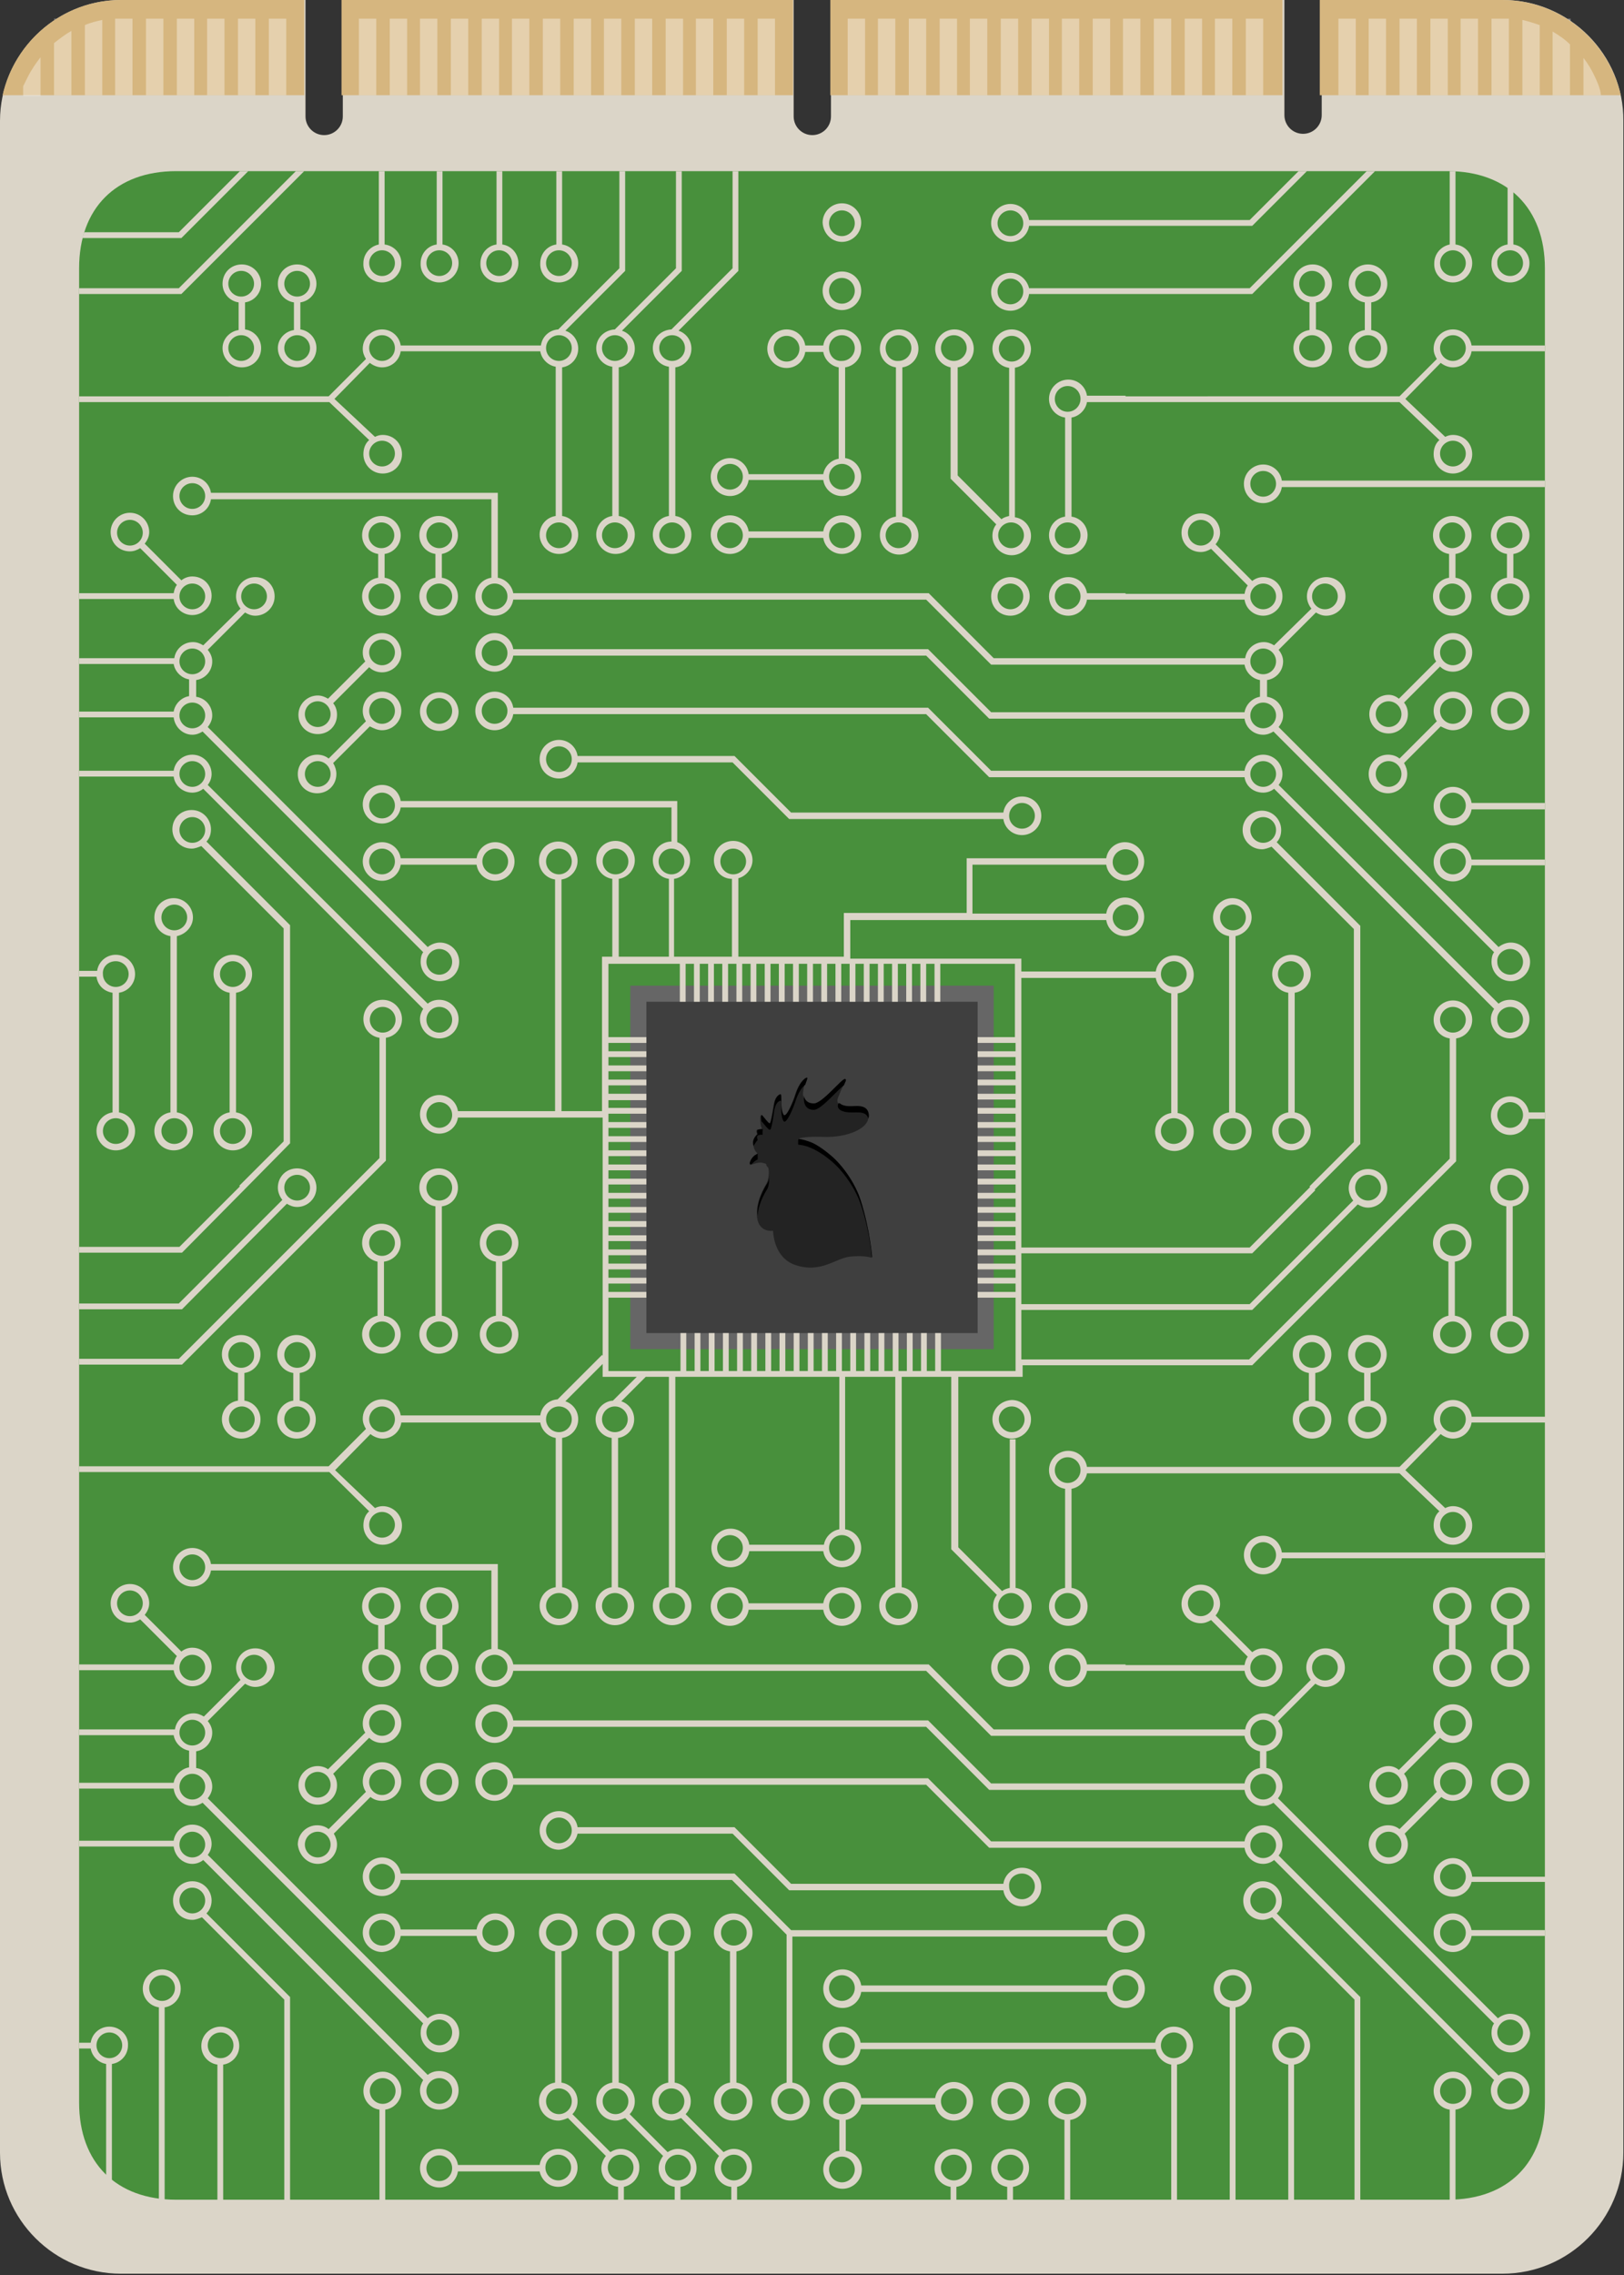 <?xml version="1.0" encoding="utf-8"?>
<!-- Generator: Adobe Illustrator 19.2.0, SVG Export Plug-In . SVG Version: 6.00 Build 0)  -->
<!DOCTYPE svg PUBLIC "-//W3C//DTD SVG 1.1//EN" "http://www.w3.org/Graphics/SVG/1.1/DTD/svg11.dtd">
<svg version="1.1" id="Layer_1" xmlns="http://www.w3.org/2000/svg" xmlns:xlink="http://www.w3.org/1999/xlink" x="0px" y="0px"
	 viewBox="0 0 252.5 353.6" style="enable-background:new 0 0 252.5 353.6;" xml:space="preserve">
<rect x="0" y="0" width="252.5" height="353.6" fill="#333333" stroke="none"/>
<g>
	<path style="fill:#DBD5C8;" d="M233.7,0h-28.2v17.9c0,1.6-1.3,2.9-2.9,2.9h0c-1.6,0-2.9-1.3-2.9-2.9V0h-70.5v18.1c0,1.6-1.3,2.9-2.9,2.9
		c-1.6,0-2.9-1.3-2.9-2.9V0H53.3v18.1c0,1.6-1.3,2.9-2.9,2.9s-2.9-1.3-2.9-2.9V0H18.8C8.5,0,0,8.5,0,18.8v315.8
		c0,10.4,8.5,18.8,18.8,18.8h214.8c10.4,0,18.8-8.5,18.8-18.8V18.8C252.5,8.5,244,0,233.7,0z"/>
	<path style="fill:#48903C;" d="M225.1,26.6h-27.4h-5.2h-63.6h-5.2H60.4h-5.2H27.4c-9.4,0-15.1,5.8-15.1,15.1v285.1
		c0,9.4,5.8,15.1,15.1,15.1h197.7c9.4,0,15.1-5.8,15.1-15.1V41.7C240.2,32.4,234.4,26.6,225.1,26.6z"/>
	<g>
		<g>
			<path style="fill:#D6B67F;" d="M205.2,14.8H252C250.1,6.4,242.6,0,233.6,0h-28.4V14.8z"/>
			<path style="fill:#D6B67F;" d="M47.3,0H18.8C9.8,0,2.3,6.4,0.4,14.8h46.9V0z"/>
		</g>
		<g>
			<rect x="53.1" style="fill:#D6B67F;" width="70.2" height="14.8"/>
			<rect x="129.1" style="fill:#D6B67F;" width="70.3" height="14.8"/>
		</g>
	</g>
	<g>
		<rect x="55.8" y="2.9" style="opacity:0.36;fill:#FFFFFF;" width="2.7" height="11.9"/>
		<rect x="60.6" y="2.9" style="opacity:0.36;fill:#FFFFFF;" width="2.7" height="11.9"/>
		<rect x="65.3" y="2.9" style="opacity:0.36;fill:#FFFFFF;" width="2.7" height="11.9"/>
		<rect x="70.1" y="2.9" style="opacity:0.36;fill:#FFFFFF;" width="2.7" height="11.9"/>
		<rect x="74.9" y="2.9" style="opacity:0.36;fill:#FFFFFF;" width="2.7" height="11.9"/>
		<rect x="79.6" y="2.9" style="opacity:0.36;fill:#FFFFFF;" width="2.7" height="11.9"/>
		<rect x="84.4" y="2.9" style="opacity:0.36;fill:#FFFFFF;" width="2.7" height="11.9"/>
		<rect x="89.2" y="2.9" style="opacity:0.36;fill:#FFFFFF;" width="2.7" height="11.9"/>
		<rect x="93.9" y="2.9" style="opacity:0.36;fill:#FFFFFF;" width="2.7" height="11.9"/>
		<rect x="98.7" y="2.9" style="opacity:0.36;fill:#FFFFFF;" width="2.7" height="11.9"/>
		<rect x="103.5" y="2.9" style="opacity:0.36;fill:#FFFFFF;" width="2.7" height="11.9"/>
		<rect x="108.2" y="2.9" style="opacity:0.36;fill:#FFFFFF;" width="2.7" height="11.9"/>
		<rect x="113" y="2.9" style="opacity:0.36;fill:#FFFFFF;" width="2.7" height="11.9"/>
		<rect x="117.8" y="2.9" style="opacity:0.36;fill:#FFFFFF;" width="2.7" height="11.9"/>
		<rect x="131.8" y="2.9" style="opacity:0.36;fill:#FFFFFF;" width="2.7" height="11.9"/>
		<rect x="136.5" y="2.9" style="opacity:0.36;fill:#FFFFFF;" width="2.7" height="11.9"/>
		<rect x="141.3" y="2.9" style="opacity:0.36;fill:#FFFFFF;" width="2.7" height="11.9"/>
		<rect x="146.1" y="2.9" style="opacity:0.36;fill:#FFFFFF;" width="2.7" height="11.9"/>
		<rect x="150.8" y="2.9" style="opacity:0.36;fill:#FFFFFF;" width="2.7" height="11.9"/>
		<rect x="155.6" y="2.9" style="opacity:0.36;fill:#FFFFFF;" width="2.7" height="11.9"/>
		<rect x="160.4" y="2.9" style="opacity:0.36;fill:#FFFFFF;" width="2.7" height="11.9"/>
		<rect x="165.1" y="2.9" style="opacity:0.36;fill:#FFFFFF;" width="2.7" height="11.9"/>
		<rect x="169.9" y="2.9" style="opacity:0.36;fill:#FFFFFF;" width="2.7" height="11.9"/>
		<rect x="174.6" y="2.9" style="opacity:0.36;fill:#FFFFFF;" width="2.7" height="11.9"/>
		<rect x="179.4" y="2.9" style="opacity:0.36;fill:#FFFFFF;" width="2.7" height="11.9"/>
		<rect x="184.2" y="2.9" style="opacity:0.36;fill:#FFFFFF;" width="2.7" height="11.9"/>
		<rect x="188.9" y="2.9" style="opacity:0.36;fill:#FFFFFF;" width="2.7" height="11.9"/>
		<rect x="193.7" y="2.9" style="opacity:0.36;fill:#FFFFFF;" width="2.7" height="11.9"/>
		<rect x="208.1" y="2.9" style="opacity:0.36;fill:#FFFFFF;" width="2.7" height="11.9"/>
		<rect x="212.8" y="2.9" style="opacity:0.36;fill:#FFFFFF;" width="2.7" height="11.9"/>
		<rect x="217.6" y="2.9" style="opacity:0.36;fill:#FFFFFF;" width="2.7" height="11.9"/>
		<rect x="222.4" y="2.9" style="opacity:0.36;fill:#FFFFFF;" width="2.7" height="11.9"/>
		<rect x="227.1" y="2.9" style="opacity:0.36;fill:#FFFFFF;" width="2.7" height="11.9"/>
		<rect x="231.9" y="2.9" style="opacity:0.36;fill:#FFFFFF;" width="2.7" height="11.9"/>
		<rect x="17.9" y="2.9" style="opacity:0.36;fill:#FFFFFF;" width="2.7" height="11.9"/>
		<rect x="22.7" y="2.9" style="opacity:0.36;fill:#FFFFFF;" width="2.7" height="11.9"/>
		<rect x="27.5" y="2.9" style="opacity:0.36;fill:#FFFFFF;" width="2.7" height="11.9"/>
		<rect x="32.2" y="2.9" style="opacity:0.36;fill:#FFFFFF;" width="2.7" height="11.9"/>
		<rect x="37" y="2.9" style="opacity:0.36;fill:#FFFFFF;" width="2.7" height="11.9"/>
		<rect x="41.8" y="2.9" style="opacity:0.36;fill:#FFFFFF;" width="2.7" height="11.9"/>
		<g>
			<path style="opacity:0.36;fill:#FFFFFF;" d="M4.3,12l-0.7,1.4v1.5h2.7v-6C5.6,9.8,4.9,10.8,4.3,12z"/>
		</g>
		<g>
			<path style="opacity:0.36;fill:#FFFFFF;" d="M8.8,2.9H8.4v0.2C8.5,3.1,8.6,3,8.8,2.9z"/>
			<path style="opacity:0.36;fill:#FFFFFF;" d="M8.4,6.7v8.1h2.7v-10C10.2,5.3,9.3,6,8.4,6.7z"/>
		</g>
		<path style="opacity:0.36;fill:#FFFFFF;" d="M13.2,3.9v10.9h2.7V3.1C15,3.3,14.1,3.5,13.2,3.9z"/>
		<g>
			<path style="opacity:0.36;fill:#FFFFFF;" d="M246.2,9v5.8h2.7c0-1-0.9-2.8-0.9-2.8C247.5,10.9,246.9,9.9,246.2,9z"/>
		</g>
		<g>
			<path style="opacity:0.36;fill:#FFFFFF;" d="M241.4,4.9v9.9h2.7V6.9C243.3,6.1,242.4,5.5,241.4,4.9z"/>
			<path style="opacity:0.36;fill:#FFFFFF;" d="M244.2,3.3V2.9h-0.5C243.8,3,244,3.2,244.2,3.3z"/>
		</g>
		<path style="opacity:0.36;fill:#FFFFFF;" d="M236.7,3.1v11.7h2.7V3.9C238.5,3.6,237.6,3.3,236.7,3.1z"/>
	</g>
	<g>
		<rect x="98" y="153.2" style="fill:#666666;" width="56.5" height="56.5"/>
	</g>
	<g>
		<rect x="100.5" y="155.7" style="fill:#3F3F3F;" width="51.5" height="51.5"/>
	</g>
	<g>
		<path style="fill:#232323;" d="M119.2,181.2c0,0,0.1,0.2,0.2,0.2c0.2,0.3,0.2,1.7-0.2,2.5c-0.9,1.5-1.9,3.7-1.4,5.8
			c0.5,1.9,2.4,1.6,2.4,1.6s0,4.1,3.4,5.3c4.1,1.4,6.3-1.1,8.7-1.3c2.3-0.2,3.2,0.2,3.2,0.2s-0.2-4.3-1.7-8.9
			c-0.8-2.5-2.7-5.3-4.6-6.9c-3.2-2.8-5.2-2.5-5.2-2.6s0.9-0.5,3.8-0.4c4.1,0.2,7.2-1.4,7.2-3c0-1.5-1.2-1.6-1.9-1.6
			s-1.9,0.2-2.6-0.4s0-1.4,0.2-2.1c0.3-0.7,0.9-1.6,0.6-1.8c-0.4-0.2-3.6,3.9-4.9,3.8c-1.3-0.1-1.7-1.1-1.5-2.1
			c0.1-1,0.6-1.8,0.5-1.9c-0.1-0.1-1.1,0.4-1.8,2.6c-0.3,1-1.5,3.9-1.9,3.1c-0.5-0.9-0.2-3-0.4-3.1c-0.1-0.1-0.8,0.2-1,1.4
			c-0.1,0.6-0.5,3.1-0.7,3.1c-0.3,0-1.1-1.3-1.3-1.3s-0.1,1.7,0.2,2.1c-0.2,0-0.6,0-0.8,0.1c-0.2,0.1,0,0.7,0,0.7s-0.7,0.6-0.6,1.5
			c0.1,0.9,0.4,1.2,0.7,1.5c-1,0.6-1.3,1.5-1.2,1.7c0.1,0.2,0.8-0.3,1.6-0.3c0.3,0,0.7,0.1,0.9,0.2
			C119.1,181,119.2,181.1,119.2,181.2z"/>
	</g>
	<g>
		<path style="fill:#DBD5C8;" d="M59.4,43.9c1.6,0,3-1.3,3-3c0-1.5-1.1-2.7-2.6-2.9V26.6h-0.9v11.4c-1.4,0.3-2.4,1.5-2.4,2.9
			C56.4,42.6,57.8,43.9,59.4,43.9z M59.4,38.9c1.1,0,2,0.9,2,2c0,1.1-0.9,2-2,2c-1.1,0-2-0.9-2-2C57.4,39.8,58.3,38.9,59.4,38.9z"/>
		<path style="fill:#DBD5C8;" d="M68.3,43.9c1.6,0,3-1.3,3-3c0-1.5-1.1-2.7-2.5-2.9V26.6h-0.9V38c-1.4,0.2-2.5,1.4-2.5,2.9
			C65.3,42.6,66.7,43.9,68.3,43.9z M68.3,38.9c1.1,0,2,0.9,2,2c0,1.1-0.9,2-2,2c-1.1,0-2-0.9-2-2C66.3,39.8,67.2,38.9,68.3,38.9z"/>
		<path style="fill:#DBD5C8;" d="M77.6,43.9c1.6,0,3-1.3,3-3c0-1.5-1.1-2.7-2.5-2.9V26.6h-0.9V38c-1.4,0.2-2.5,1.4-2.5,2.9
			C74.6,42.6,76,43.9,77.6,43.9z M77.6,38.9c1.1,0,2,0.9,2,2c0,1.1-0.9,2-2,2c-1.1,0-2-0.9-2-2C75.6,39.8,76.5,38.9,77.6,38.9z"/>
		<path style="fill:#DBD5C8;" d="M86.9,43.9c1.6,0,3-1.3,3-3c0-1.5-1.1-2.7-2.5-2.9V26.6h-0.9V38c-1.4,0.2-2.5,1.4-2.5,2.9
			C83.9,42.6,85.2,43.9,86.9,43.9z M86.9,38.9c1.1,0,2,0.9,2,2c0,1.1-0.9,2-2,2c-1.1,0-2-0.9-2-2C84.9,39.8,85.8,38.9,86.9,38.9z"/>
		<path style="fill:#DBD5C8;" d="M77.4,89.8V76.6H32.8c-0.2-1.4-1.4-2.5-2.9-2.5c-1.6,0-3,1.3-3,3s1.3,3,3,3c1.5,0,2.7-1.1,2.9-2.5h43.6
			v12.2c-1.4,0.2-2.5,1.4-2.5,2.9c0,1.6,1.3,3,3,3c1.5,0,2.7-1.1,2.9-2.5H144l10.1,10.1H175h18.5c0.2,1.2,1.2,2.2,2.4,2.4v2.6
			c-1.2,0.2-2.2,1.2-2.4,2.4H175h-20.9l-9.8-9.8H79.8c-0.2-1.4-1.4-2.5-2.9-2.5c-1.6,0-3,1.3-3,3s1.3,3,3,3c1.5,0,2.7-1.1,2.9-2.5
			H144l9.8,9.8H175h18.5c0.2,1.4,1.4,2.5,2.9,2.5c0.6,0,1.1-0.2,1.6-0.5l34.3,34.3c-0.3,0.4-0.4,0.9-0.4,1.5c0,1.6,1.3,3,3,3
			c1.6,0,3-1.3,3-3c0-1.6-1.3-3-3-3c-0.7,0-1.4,0.3-1.9,0.7l-34.2-34.2c0.4-0.5,0.7-1.1,0.7-1.8c0-1.5-1.1-2.7-2.5-2.9v-2.6
			c1.4-0.2,2.5-1.4,2.5-2.9c0-0.7-0.3-1.3-0.7-1.8l5.8-5.8c0.5,0.3,1,0.5,1.6,0.5c1.6,0,3-1.3,3-3s-1.3-3-3-3c-1.6,0-3,1.3-3,3
			c0,0.7,0.3,1.4,0.7,1.9l-5.8,5.7c-0.5-0.3-1-0.5-1.6-0.5c-1.5,0-2.7,1.1-2.9,2.5H175h-20.5l-10.1-10.1H79.8
			C79.6,91,78.6,90,77.4,89.8z M29.9,79.1c-1.1,0-2-0.9-2-2c0-1.1,0.9-2,2-2c1.1,0,2,0.9,2,2C31.9,78.2,31,79.1,29.9,79.1z
			 M76.9,94.7c-1.1,0-2-0.9-2-2c0-1.1,0.9-2,2-2c1.1,0,2,0.9,2,2C78.9,93.8,78,94.7,76.9,94.7z M76.9,103.5c-1.1,0-2-0.9-2-2
			c0-1.1,0.9-2,2-2c1.1,0,2,0.9,2,2C78.9,102.6,78,103.5,76.9,103.5z M234.8,147.5c1.1,0,2,0.9,2,2c0,1.1-0.9,2-2,2
			c-1.1,0-2-0.9-2-2C232.7,148.4,233.7,147.5,234.8,147.5z M206,90.7c1.1,0,2,0.9,2,2c0,1.1-0.9,2-2,2c-1.1,0-2-0.9-2-2
			C204,91.6,204.9,90.7,206,90.7z M198.4,111.2c0,1.1-0.9,2-2,2c-1.1,0-2-0.9-2-2c0-1.1,0.9-2,2-2
			C197.5,109.2,198.4,110.1,198.4,111.2z M196.4,100.8c1.1,0,2,0.9,2,2c0,1.1-0.9,2-2,2c-1.1,0-2-0.9-2-2
			C194.4,101.7,195.3,100.8,196.4,100.8z"/>
		<path style="fill:#DBD5C8;" d="M68.3,107.6c-1.6,0-3,1.3-3,3c0,1.6,1.3,3,3,3s3-1.3,3-3C71.2,108.9,69.9,107.6,68.3,107.6z M68.3,112.5
			c-1.1,0-2-0.9-2-2c0-1.1,0.9-2,2-2c1.1,0,2,0.9,2,2C70.3,111.6,69.4,112.5,68.3,112.5z"/>
		<path style="fill:#DBD5C8;" d="M59.4,113.5c1.6,0,3-1.3,3-3c0-1.6-1.3-3-3-3s-3,1.3-3,3c0,0.6,0.2,1.2,0.5,1.6l-5.8,5.8
			c-0.5-0.4-1.1-0.6-1.8-0.6c-1.6,0-3,1.3-3,3s1.3,3,3,3s3-1.3,3-3c0-0.6-0.2-1.2-0.5-1.7l5.7-5.7C58.1,113.2,58.7,113.5,59.4,113.5
			z M49.4,122.3c-1.1,0-2-0.9-2-2c0-1.1,0.9-2,2-2c1.1,0,2,0.9,2,2C51.4,121.4,50.5,122.3,49.4,122.3z M59.4,108.5c1.1,0,2,0.9,2,2
			c0,1.1-0.9,2-2,2c-1.1,0-2-0.9-2-2C57.4,109.4,58.3,108.5,59.4,108.5z"/>
		<path style="fill:#DBD5C8;" d="M59.4,98.4c-1.6,0-3,1.3-3,3c0,0.5,0.1,1,0.4,1.4l-5.8,5.8c-0.5-0.3-1-0.5-1.6-0.5c-1.6,0-3,1.3-3,3
			s1.3,3,3,3s3-1.3,3-3c0-0.7-0.2-1.3-0.6-1.8l5.6-5.6c0.5,0.5,1.2,0.8,2,0.8c1.6,0,3-1.3,3-3C62.3,99.7,61,98.4,59.4,98.4z
			 M49.4,113c-1.1,0-2-0.9-2-2c0-1.1,0.9-2,2-2c1.1,0,2,0.9,2,2C51.4,112.1,50.5,113,49.4,113z M59.4,103.4c-1.1,0-2-0.9-2-2
			c0-1.1,0.9-2,2-2c1.1,0,2,0.9,2,2C61.4,102.5,60.5,103.4,59.4,103.4z"/>
		<path style="fill:#DBD5C8;" d="M62.3,134.4h11.8c0.2,1.4,1.4,2.5,2.9,2.5c1.6,0,3-1.3,3-3c0-1.6-1.3-3-3-3c-1.5,0-2.7,1.1-2.9,2.5H62.3
			c-0.2-1.4-1.4-2.5-2.9-2.5c-1.6,0-3,1.3-3,3c0,1.6,1.3,3,3,3C60.9,136.9,62.1,135.8,62.3,134.4z M77,131.9c1.1,0,2,0.9,2,2
			c0,1.1-0.9,2-2,2c-1.1,0-2-0.9-2-2C75,132.8,75.9,131.9,77,131.9z M57.4,133.9c0-1.1,0.9-2,2-2c1.1,0,2,0.9,2,2c0,1.1-0.9,2-2,2
			C58.3,135.9,57.4,135,57.4,133.9z"/>
		<path style="fill:#DBD5C8;" d="M29.9,95.6c1.6,0,3-1.3,3-3s-1.3-3-3-3c-0.6,0-1.2,0.2-1.7,0.6l-5.7-5.7c0.4-0.5,0.7-1.1,0.7-1.8
			c0-1.6-1.3-3-3-3c-1.6,0-3,1.3-3,3s1.3,3,3,3c0.6,0,1.1-0.2,1.6-0.5l5.7,5.7c-0.3,0.4-0.4,0.8-0.5,1.3H12.3v0.9H27
			C27.2,94.6,28.5,95.6,29.9,95.6z M20.2,84.8c-1.1,0-2-0.9-2-2c0-1.1,0.9-2,2-2c1.1,0,2,0.9,2,2C22.2,83.9,21.3,84.8,20.2,84.8z
			 M29.9,90.7c1.1,0,2,0.9,2,2c0,1.1-0.9,2-2,2c-1.1,0-2-0.9-2-2C27.9,91.6,28.8,90.7,29.9,90.7z"/>
		<path style="fill:#DBD5C8;" d="M29.9,114.2c0.6,0,1.1-0.2,1.6-0.5L65.8,148c-0.3,0.4-0.4,0.9-0.4,1.5c0,1.6,1.3,3,3,3s3-1.3,3-3
			c0-1.6-1.3-3-3-3c-0.7,0-1.4,0.3-1.9,0.7l-34.2-34.2c0.4-0.5,0.7-1.1,0.7-1.8c0-1.5-1.1-2.7-2.5-2.9v-2.6c1.4-0.2,2.5-1.4,2.5-2.9
			c0-0.7-0.3-1.3-0.7-1.8l5.8-5.8c0.5,0.3,1,0.5,1.6,0.5c1.6,0,3-1.3,3-3s-1.3-3-3-3s-3,1.3-3,3c0,0.7,0.3,1.4,0.7,1.9l-5.8,5.7
			c-0.5-0.3-1-0.5-1.6-0.5c-1.5,0-2.7,1.1-2.9,2.5H12.3v0.9H27c0.2,1.2,1.2,2.2,2.4,2.4v2.6c-1.2,0.2-2.2,1.2-2.4,2.4H12.3v0.9H27
			C27.2,113.1,28.5,114.2,29.9,114.2z M68.3,147.5c1.1,0,2,0.9,2,2c0,1.1-0.9,2-2,2c-1.1,0-2-0.9-2-2
			C66.3,148.4,67.2,147.5,68.3,147.5z M39.5,90.7c1.1,0,2,0.9,2,2c0,1.1-0.9,2-2,2c-1.1,0-2-0.9-2-2C37.5,91.6,38.4,90.7,39.5,90.7z
			 M27.9,102.8c0-1.1,0.9-2,2-2c1.1,0,2,0.9,2,2c0,1.1-0.9,2-2,2C28.8,104.8,27.9,103.9,27.9,102.8z M29.9,109.2c1.1,0,2,0.9,2,2
			c0,1.1-0.9,2-2,2c-1.1,0-2-0.9-2-2C27.9,110.1,28.8,109.2,29.9,109.2z"/>
		<path style="fill:#DBD5C8;" d="M29.9,123.2c0.6,0,1.2-0.2,1.7-0.6l34.2,34.2c-0.3,0.5-0.5,1-0.5,1.6c0,1.6,1.3,3,3,3s3-1.3,3-3
			c0-1.6-1.3-3-3-3c-0.7,0-1.3,0.2-1.8,0.6L32.3,122c0.4-0.5,0.6-1.1,0.6-1.7c0-1.6-1.3-3-3-3c-1.5,0-2.7,1.1-2.9,2.5H12.3v0.9H27
			C27.2,122.2,28.5,123.2,29.9,123.2z M68.3,156.5c1.1,0,2,0.9,2,2c0,1.1-0.9,2-2,2c-1.1,0-2-0.9-2-2
			C66.3,157.4,67.2,156.5,68.3,156.5z M29.9,118.3c1.1,0,2,0.9,2,2c0,1.1-0.9,2-2,2c-1.1,0-2-0.9-2-2
			C27.9,119.2,28.8,118.3,29.9,118.3z"/>
		<path style="fill:#DBD5C8;" d="M17.5,154.3v18.6c-1.4,0.2-2.5,1.4-2.5,2.9c0,1.6,1.3,3,3,3s3-1.3,3-3c0-1.5-1.1-2.7-2.5-2.9v-18.6
			c1.4-0.2,2.5-1.4,2.5-2.9c0-1.6-1.3-3-3-3c-1.5,0-2.7,1.1-2.9,2.5h-2.8v0.9H15C15.2,153.2,16.2,154.1,17.5,154.3z M20,175.8
			c0,1.1-0.9,2-2,2s-2-0.9-2-2c0-1.1,0.9-2,2-2S20,174.7,20,175.8z M18,149.4c1.1,0,2,0.9,2,2c0,1.1-0.9,2-2,2s-2-0.9-2-2
			C15.9,150.3,16.8,149.4,18,149.4z"/>
		<path style="fill:#DBD5C8;" d="M30,142.6c0-1.6-1.3-3-3-3s-3,1.3-3,3c0,1.5,1.1,2.7,2.5,2.9v27.4c-1.4,0.2-2.5,1.4-2.5,2.9
			c0,1.6,1.3,3,3,3s3-1.3,3-3c0-1.5-1.1-2.7-2.5-2.9v-27.4C28.9,145.2,30,144,30,142.6z M29.1,175.8c0,1.1-0.9,2-2,2
			c-1.1,0-2-0.9-2-2c0-1.1,0.9-2,2-2C28.2,173.8,29.1,174.7,29.1,175.8z M27.1,144.6c-1.1,0-2-0.9-2-2c0-1.1,0.9-2,2-2
			c1.1,0,2,0.9,2,2C29.1,143.7,28.2,144.6,27.1,144.6z"/>
		<path style="fill:#DBD5C8;" d="M33.2,175.8c0,1.6,1.3,3,3,3s3-1.3,3-3c0-1.5-1.1-2.7-2.5-2.9v-18.6c1.4-0.2,2.5-1.4,2.5-2.9
			c0-1.6-1.3-3-3-3s-3,1.3-3,3c0,1.5,1.1,2.7,2.5,2.9v18.6C34.3,173.1,33.2,174.3,33.2,175.8z M34.2,151.4c0-1.1,0.9-2,2-2
			c1.1,0,2,0.9,2,2c0,1.1-0.9,2-2,2C35.1,153.4,34.2,152.5,34.2,151.4z M36.2,173.8c1.1,0,2,0.9,2,2c0,1.1-0.9,2-2,2
			c-1.1,0-2-0.9-2-2C34.2,174.7,35.1,173.8,36.2,173.8z"/>
		<path style="fill:#DBD5C8;" d="M157.1,89.7c-1.6,0-3,1.3-3,3s1.3,3,3,3c1.6,0,3-1.3,3-3S158.7,89.7,157.1,89.7z M157.1,94.7
			c-1.1,0-2-0.9-2-2c0-1.1,0.9-2,2-2c1.1,0,2,0.9,2,2C159.1,93.8,158.2,94.7,157.1,94.7z"/>
		<path style="fill:#DBD5C8;" d="M71.2,83.2c0-1.6-1.3-3-3-3s-3,1.3-3,3c0,1.5,1.1,2.7,2.5,2.9v3.7c-1.4,0.2-2.5,1.4-2.5,2.9
			c0,1.6,1.3,3,3,3s3-1.3,3-3c0-1.5-1.1-2.7-2.5-2.9v-3.7C70.2,85.8,71.2,84.6,71.2,83.2z M70.3,92.7c0,1.1-0.9,2-2,2
			c-1.1,0-2-0.9-2-2c0-1.1,0.9-2,2-2C69.4,90.7,70.3,91.6,70.3,92.7z M68.3,85.2c-1.1,0-2-0.9-2-2c0-1.1,0.9-2,2-2c1.1,0,2,0.9,2,2
			C70.3,84.3,69.4,85.2,68.3,85.2z"/>
		<path style="fill:#DBD5C8;" d="M56.3,92.7c0,1.6,1.3,3,3,3s3-1.3,3-3c0-1.5-1.1-2.7-2.5-2.9v-3.7c1.4-0.2,2.5-1.4,2.5-2.9c0-1.6-1.3-3-3-3
			s-3,1.3-3,3c0,1.5,1.1,2.7,2.5,2.9v3.7C57.4,90,56.3,91.2,56.3,92.7z M57.3,83.2c0-1.1,0.9-2,2-2c1.1,0,2,0.9,2,2c0,1.1-0.9,2-2,2
			C58.2,85.2,57.3,84.3,57.3,83.2z M59.3,90.7c1.1,0,2,0.9,2,2c0,1.1-0.9,2-2,2c-1.1,0-2-0.9-2-2C57.3,91.6,58.2,90.7,59.3,90.7z"/>
		<path style="fill:#DBD5C8;" d="M43.2,54.1c0,1.6,1.3,3,3,3s3-1.3,3-3c0-1.5-1.1-2.7-2.5-2.9V47c1.4-0.2,2.5-1.4,2.5-2.9c0-1.6-1.3-3-3-3
			s-3,1.3-3,3c0,1.5,1.1,2.7,2.5,2.9v4.3C44.3,51.5,43.2,52.7,43.2,54.1z M44.2,44.1c0-1.1,0.9-2,2-2c1.1,0,2,0.9,2,2
			c0,1.1-0.9,2-2,2C45.1,46.1,44.2,45.2,44.2,44.1z M46.2,52.1c1.1,0,2,0.9,2,2c0,1.1-0.9,2-2,2c-1.1,0-2-0.9-2-2
			C44.2,53,45.1,52.1,46.2,52.1z"/>
		<path style="fill:#DBD5C8;" d="M34.6,54.1c0,1.6,1.3,3,3,3s3-1.3,3-3c0-1.5-1.1-2.7-2.5-2.9V47c1.4-0.2,2.5-1.4,2.5-2.9c0-1.6-1.3-3-3-3
			s-3,1.3-3,3c0,1.5,1.1,2.7,2.5,2.9v4.3C35.7,51.5,34.6,52.7,34.6,54.1z M35.5,44.1c0-1.1,0.9-2,2-2c1.1,0,2,0.9,2,2
			c0,1.1-0.9,2-2,2C36.4,46.1,35.5,45.2,35.5,44.1z M37.5,52.1c1.1,0,2,0.9,2,2c0,1.1-0.9,2-2,2c-1.1,0-2-0.9-2-2
			C35.5,53,36.4,52.1,37.5,52.1z"/>
		<path style="fill:#DBD5C8;" d="M57.4,68.4c-0.6,0.5-0.9,1.3-0.9,2.2c0,1.6,1.3,3,3,3s3-1.3,3-3s-1.3-3-3-3c-0.4,0-0.8,0.1-1.2,0.3L52,62
			l5.5-5.6c0.5,0.4,1.2,0.7,1.9,0.7c1.5,0,2.7-1.1,2.9-2.5H84c0.2,1.2,1.2,2.2,2.4,2.4v23.2c-1.4,0.2-2.5,1.4-2.5,2.9
			c0,1.6,1.3,3,3,3s3-1.3,3-3c0-1.5-1.1-2.7-2.5-2.9V57.1c1.4-0.2,2.5-1.4,2.5-2.9c0-1.3-0.8-2.4-2-2.8l9.3-9.3V26.6h-0.9v15.1
			l-9.5,9.5c-1.4,0.1-2.5,1.1-2.7,2.5H62.3c-0.2-1.4-1.4-2.5-2.9-2.5c-1.6,0-3,1.3-3,3c0,0.6,0.2,1.1,0.5,1.6l-5.8,5.8H12.3v0.9
			h38.9L57.4,68.4z M59.4,68.5c1.1,0,2,0.9,2,2c0,1.1-0.9,2-2,2c-1.1,0-2-0.9-2-2C57.4,69.4,58.3,68.5,59.4,68.5z M88.9,83.2
			c0,1.1-0.9,2-2,2c-1.1,0-2-0.9-2-2c0-1.1,0.9-2,2-2C88,81.2,88.9,82.1,88.9,83.2z M86.9,52.1c1.1,0,2,0.9,2,2c0,1.1-0.9,2-2,2
			c-1.1,0-2-0.9-2-2C84.9,53,85.8,52.1,86.9,52.1z M59.4,52.1c1.1,0,2,0.9,2,2c0,1.1-0.9,2-2,2c-1.1,0-2-0.9-2-2
			C57.4,53,58.3,52.1,59.4,52.1z"/>
		<path style="fill:#DBD5C8;" d="M92.7,54.1c0,1.5,1.1,2.7,2.5,2.9v23.2c-1.4,0.2-2.5,1.4-2.5,2.9c0,1.6,1.3,3,3,3s3-1.3,3-3
			c0-1.5-1.1-2.7-2.5-2.9V57.1c1.4-0.2,2.5-1.4,2.5-2.9c0-1.3-0.8-2.4-2-2.8l9.3-9.3V26.6h-0.9v15.1l-9.5,9.5
			C93.9,51.3,92.7,52.6,92.7,54.1z M97.6,83.2c0,1.1-0.9,2-2,2c-1.1,0-2-0.9-2-2c0-1.1,0.9-2,2-2C96.7,81.2,97.6,82.1,97.6,83.2z
			 M97.6,54.1c0,1.1-0.9,2-2,2c-1.1,0-2-0.9-2-2c0-1.1,0.9-2,2-2C96.7,52.1,97.6,53,97.6,54.1z"/>
		<path style="fill:#DBD5C8;" d="M101.5,54.1c0,1.5,1.1,2.7,2.5,2.9v23.2c-1.4,0.2-2.5,1.4-2.5,2.9c0,1.6,1.3,3,3,3s3-1.3,3-3
			c0-1.5-1.1-2.7-2.5-2.9V57.1c1.4-0.2,2.5-1.4,2.5-2.9c0-1.3-0.8-2.4-2-2.8l9.3-9.3V26.6h-0.9v15.1l-9.5,9.5
			C102.7,51.3,101.5,52.6,101.5,54.1z M106.5,83.2c0,1.1-0.9,2-2,2c-1.1,0-2-0.9-2-2c0-1.1,0.9-2,2-2
			C105.6,81.2,106.5,82.1,106.5,83.2z M106.5,54.1c0,1.1-0.9,2-2,2c-1.1,0-2-0.9-2-2c0-1.1,0.9-2,2-2
			C105.6,52.1,106.5,53,106.5,54.1z"/>
		<path style="fill:#DBD5C8;" d="M110.5,74.1c0,1.6,1.3,3,3,3c1.5,0,2.7-1.1,2.9-2.5H128c0.2,1.4,1.4,2.5,2.9,2.5c1.6,0,3-1.3,3-3
			c0-1.5-1.1-2.7-2.5-2.9V57.1c1.4-0.2,2.5-1.4,2.5-2.9c0-1.6-1.3-3-3-3c-1.5,0-2.7,1.1-2.9,2.5h-2.8c-0.2-1.4-1.4-2.5-2.9-2.5
			c-1.6,0-3,1.3-3,3c0,1.6,1.3,3,3,3c1.5,0,2.7-1.1,2.9-2.5h2.8c0.2,1.2,1.2,2.2,2.4,2.4v14.2c-1.2,0.2-2.2,1.2-2.4,2.4h-11.6
			c-0.2-1.4-1.4-2.5-2.9-2.5C111.9,71.2,110.5,72.5,110.5,74.1z M122.3,56.2c-1.1,0-2-0.9-2-2c0-1.1,0.9-2,2-2c1.1,0,2,0.9,2,2
			C124.3,55.3,123.4,56.2,122.3,56.2z M128.9,54.1c0-1.1,0.9-2,2-2c1.1,0,2,0.9,2,2c0,1.1-0.9,2-2,2
			C129.8,56.2,128.9,55.3,128.9,54.1z M130.9,72.1c1.1,0,2,0.9,2,2c0,1.1-0.9,2-2,2c-1.1,0-2-0.9-2-2
			C128.9,73,129.8,72.1,130.9,72.1z M115.5,74.1c0,1.1-0.9,2-2,2c-1.1,0-2-0.9-2-2c0-1.1,0.9-2,2-2C114.6,72.1,115.5,73,115.5,74.1z
			"/>
		<path style="fill:#DBD5C8;" d="M130.9,48.2c1.6,0,3-1.3,3-3s-1.3-3-3-3c-1.6,0-3,1.3-3,3S129.3,48.2,130.9,48.2z M130.9,43.2
			c1.1,0,2,0.9,2,2c0,1.1-0.9,2-2,2c-1.1,0-2-0.9-2-2C128.9,44.1,129.8,43.2,130.9,43.2z"/>
		<path style="fill:#DBD5C8;" d="M130.9,37.6c1.6,0,3-1.3,3-3c0-1.6-1.3-3-3-3c-1.6,0-3,1.3-3,3C128,36.3,129.3,37.6,130.9,37.6z
			 M130.9,32.7c1.1,0,2,0.9,2,2c0,1.1-0.9,2-2,2c-1.1,0-2-0.9-2-2C128.9,33.6,129.8,32.7,130.9,32.7z"/>
		<path style="fill:#DBD5C8;" d="M157.1,48.3c1.5,0,2.7-1.1,2.9-2.6h15h19.7l19.1-19.1h-1.3l-18.2,18.2H175h-15c-0.3-1.3-1.5-2.4-2.9-2.4
			c-1.6,0-3,1.3-3,3S155.5,48.3,157.1,48.3z M157.1,43.3c1.1,0,2,0.9,2,2c0,1.1-0.9,2-2,2c-1.1,0-2-0.9-2-2
			C155.1,44.2,156,43.3,157.1,43.3z"/>
		<path style="fill:#DBD5C8;" d="M157.1,37.6c1.5,0,2.7-1.1,2.9-2.5h15h19.7l8.5-8.5h-1.3l-7.6,7.6H175h-15c-0.2-1.4-1.4-2.5-2.9-2.5
			c-1.6,0-3,1.3-3,3C154.1,36.3,155.5,37.6,157.1,37.6z M157.1,32.7c1.1,0,2,0.9,2,2c0,1.1-0.9,2-2,2c-1.1,0-2-0.9-2-2
			C155.1,33.6,156,32.7,157.1,32.7z"/>
		<path style="fill:#DBD5C8;" d="M136.8,83.2c0,1.6,1.3,3,3,3c1.6,0,3-1.3,3-3c0-1.5-1.1-2.7-2.5-2.9V57.1c1.4-0.2,2.5-1.4,2.5-2.9
			c0-1.6-1.3-3-3-3c-1.6,0-3,1.3-3,3c0,1.5,1.1,2.7,2.5,2.9v23.2C137.8,80.5,136.8,81.7,136.8,83.2z M137.7,54.1c0-1.1,0.9-2,2-2
			c1.1,0,2,0.9,2,2c0,1.1-0.9,2-2,2C138.6,56.2,137.7,55.3,137.7,54.1z M139.7,81.2c1.1,0,2,0.9,2,2c0,1.1-0.9,2-2,2
			c-1.1,0-2-0.9-2-2C137.7,82.1,138.6,81.2,139.7,81.2z"/>
		<path style="fill:#DBD5C8;" d="M147.8,57.1v17.3l7.1,7.1c-0.4,0.5-0.6,1.1-0.6,1.8c0,1.6,1.3,3,3,3c1.6,0,3-1.3,3-3c0-1.5-1.1-2.7-2.5-2.9
			V57.1h-0.9v23.1c-0.4,0.1-0.8,0.2-1.2,0.5l-6.8-6.8V57.1c1.4-0.2,2.5-1.4,2.5-2.9c0-1.6-1.3-3-3-3c-1.6,0-3,1.3-3,3
			C145.4,55.6,146.4,56.8,147.8,57.1z M157.2,81.2c1.1,0,2,0.9,2,2c0,1.1-0.9,2-2,2c-1.1,0-2-0.9-2-2
			C155.2,82.1,156.1,81.2,157.2,81.2z M148.3,52.1c1.1,0,2,0.9,2,2c0,1.1-0.9,2-2,2s-2-0.9-2-2C146.3,53,147.2,52.1,148.3,52.1z"/>
		<path style="fill:#DBD5C8;" d="M157.3,51.2c-1.6,0-3,1.3-3,3c0,1.6,1.3,3,3,3c1.6,0,3-1.3,3-3C160.2,52.5,158.9,51.2,157.3,51.2z
			 M157.3,56.2c-1.1,0-2-0.9-2-2c0-1.1,0.9-2,2-2c1.1,0,2,0.9,2,2C159.3,55.3,158.4,56.2,157.3,56.2z"/>
		<path style="fill:#DBD5C8;" d="M116.4,83.6H128c0.2,1.4,1.4,2.5,2.9,2.5c1.6,0,3-1.3,3-3s-1.3-3-3-3c-1.5,0-2.7,1.1-2.9,2.5h-11.6
			c-0.2-1.4-1.4-2.5-2.9-2.5c-1.6,0-3,1.3-3,3s1.3,3,3,3C115,86.1,116.2,85,116.4,83.6z M130.9,81.2c1.1,0,2,0.9,2,2
			c0,1.1-0.9,2-2,2c-1.1,0-2-0.9-2-2C128.9,82.1,129.8,81.2,130.9,81.2z M111.5,83.2c0-1.1,0.9-2,2-2c1.1,0,2,0.9,2,2
			c0,1.1-0.9,2-2,2C112.4,85.2,111.5,84.3,111.5,83.2z"/>
		<path style="fill:#DBD5C8;" d="M156,126.3h-33l-8.8-8.8H89.8c-0.2-1.4-1.4-2.5-2.9-2.5c-1.6,0-3,1.3-3,3s1.3,3,3,3c1.5,0,2.7-1.1,2.9-2.5
			h24.1l8.8,8.8H156c0.2,1.4,1.4,2.5,2.9,2.5c1.6,0,3-1.3,3-3s-1.3-3-3-3C157.4,123.8,156.2,124.9,156,126.3z M86.9,120
			c-1.1,0-2-0.9-2-2c0-1.1,0.9-2,2-2c1.1,0,2,0.9,2,2C88.9,119.1,88,120,86.9,120z M160.9,126.8c0,1.1-0.9,2-2,2s-2-0.9-2-2
			c0-1.1,0.9-2,2-2S160.9,125.7,160.9,126.8z"/>
		<path style="fill:#DBD5C8;" d="M225.9,43.9c1.6,0,3-1.3,3-3c0-1.5-1.1-2.7-2.6-2.9V26.6h-0.9v11.4c-1.4,0.3-2.4,1.5-2.4,2.9
			C222.9,42.6,224.2,43.9,225.9,43.9z M225.9,38.9c1.1,0,2,0.9,2,2c0,1.1-0.9,2-2,2c-1.1,0-2-0.9-2-2
			C223.9,39.8,224.8,38.9,225.9,38.9z"/>
		<path style="fill:#DBD5C8;" d="M234.8,43.9c1.6,0,3-1.3,3-3c0-1.5-1.1-2.7-2.5-2.9v-8.2c-0.3-0.2-0.6-0.5-0.9-0.7V38
			c-1.4,0.2-2.5,1.4-2.5,2.9C231.8,42.6,233.1,43.9,234.8,43.9z M234.8,38.9c1.1,0,2,0.9,2,2c0,1.1-0.9,2-2,2c-1.1,0-2-0.9-2-2
			C232.7,39.8,233.7,38.9,234.8,38.9z"/>
		<path style="fill:#DBD5C8;" d="M234.8,113.5c1.6,0,3-1.3,3-3c0-1.6-1.3-3-3-3c-1.6,0-3,1.3-3,3C231.8,112.2,233.1,113.5,234.8,113.5z
			 M234.8,108.5c1.1,0,2,0.9,2,2c0,1.1-0.9,2-2,2c-1.1,0-2-0.9-2-2C232.7,109.4,233.7,108.5,234.8,108.5z"/>
		<path style="fill:#DBD5C8;" d="M225.9,113.5c1.6,0,3-1.3,3-3c0-1.6-1.3-3-3-3c-1.6,0-3,1.3-3,3c0,0.6,0.2,1.2,0.5,1.6l-5.8,5.8
			c-0.5-0.4-1.1-0.6-1.8-0.6c-1.6,0-3,1.3-3,3s1.3,3,3,3c1.6,0,3-1.3,3-3c0-0.6-0.2-1.2-0.5-1.7l5.7-5.7
			C224.6,113.2,225.2,113.5,225.9,113.5z M215.9,122.3c-1.1,0-2-0.9-2-2c0-1.1,0.9-2,2-2c1.1,0,2,0.9,2,2
			C217.9,121.4,217,122.3,215.9,122.3z M225.9,108.5c1.1,0,2,0.9,2,2c0,1.1-0.9,2-2,2c-1.1,0-2-0.9-2-2
			C223.9,109.4,224.8,108.5,225.9,108.5z"/>
		<path style="fill:#DBD5C8;" d="M215.9,108c-1.6,0-3,1.3-3,3s1.3,3,3,3c1.6,0,3-1.3,3-3c0-0.7-0.2-1.3-0.6-1.8l5.6-5.6
			c0.5,0.5,1.2,0.8,2,0.8c1.6,0,3-1.3,3-3c0-1.6-1.3-3-3-3c-1.6,0-3,1.3-3,3c0,0.5,0.1,1,0.4,1.4l-5.8,5.8
			C217,108.2,216.5,108,215.9,108z M225.9,99.4c1.1,0,2,0.9,2,2c0,1.1-0.9,2-2,2c-1.1,0-2-0.9-2-2
			C223.9,100.3,224.8,99.4,225.9,99.4z M215.9,113c-1.1,0-2-0.9-2-2c0-1.1,0.9-2,2-2c1.1,0,2,0.9,2,2C217.9,112.1,217,113,215.9,113
			z"/>
		<path style="fill:#DBD5C8;" d="M225.9,131c-1.6,0-3,1.3-3,3c0,1.6,1.3,3,3,3c1.5,0,2.7-1.1,2.9-2.5h11.4v-0.9h-11.4
			C228.5,132,227.3,131,225.9,131z M225.9,135.9c-1.1,0-2-0.9-2-2c0-1.1,0.9-2,2-2c1.1,0,2,0.9,2,2C227.9,135,227,135.9,225.9,135.9
			z"/>
		<path style="fill:#DBD5C8;" d="M175,92.2h-6c-0.2-1.4-1.4-2.5-2.9-2.5c-1.6,0-3,1.3-3,3s1.3,3,3,3c1.5,0,2.7-1.1,2.9-2.5h6h18.5
			c0.2,1.4,1.4,2.5,2.9,2.5c1.6,0,3-1.3,3-3s-1.3-3-3-3c-0.6,0-1.2,0.2-1.7,0.6l-5.7-5.7c0.4-0.5,0.7-1.1,0.7-1.8c0-1.6-1.3-3-3-3
			c-1.6,0-3,1.3-3,3s1.3,3,3,3c0.6,0,1.1-0.2,1.6-0.5L194,91c-0.3,0.4-0.4,0.8-0.5,1.3H175z M166,94.7c-1.1,0-2-0.9-2-2
			c0-1.1,0.9-2,2-2c1.1,0,2,0.9,2,2C168,93.8,167.1,94.7,166,94.7z M186.7,84.8c-1.1,0-2-0.9-2-2c0-1.1,0.9-2,2-2c1.1,0,2,0.9,2,2
			C188.7,83.9,187.8,84.8,186.7,84.8z M196.4,90.7c1.1,0,2,0.9,2,2c0,1.1-0.9,2-2,2c-1.1,0-2-0.9-2-2
			C194.4,91.6,195.3,90.7,196.4,90.7z"/>
		<path style="fill:#DBD5C8;" d="M196.4,123.2c0.6,0,1.2-0.2,1.7-0.6l34.2,34.2c-0.3,0.5-0.5,1-0.5,1.6c0,1.6,1.3,3,3,3c1.6,0,3-1.3,3-3
			c0-1.6-1.3-3-3-3c-0.7,0-1.3,0.2-1.8,0.6L198.8,122c0.4-0.5,0.6-1.1,0.6-1.7c0-1.6-1.3-3-3-3c-1.5,0-2.7,1.1-2.9,2.5H175h-20.9
			l-9.8-9.8H79.8c-0.2-1.4-1.4-2.5-2.9-2.5c-1.6,0-3,1.3-3,3c0,1.6,1.3,3,3,3c1.5,0,2.7-1.1,2.9-2.5H144l9.8,9.8H175h18.5
			C193.7,122.2,194.9,123.2,196.4,123.2z M234.8,156.5c1.1,0,2,0.9,2,2c0,1.1-0.9,2-2,2c-1.1,0-2-0.9-2-2
			C232.7,157.4,233.7,156.5,234.8,156.5z M196.4,118.3c1.1,0,2,0.9,2,2c0,1.1-0.9,2-2,2c-1.1,0-2-0.9-2-2
			C194.4,119.2,195.3,118.3,196.4,118.3z M76.9,112.5c-1.1,0-2-0.9-2-2c0-1.1,0.9-2,2-2c1.1,0,2,0.9,2,2
			C78.9,111.6,78,112.5,76.9,112.5z"/>
		<path style="fill:#DBD5C8;" d="M194.6,142.6c0-1.6-1.3-3-3-3c-1.6,0-3,1.3-3,3c0,1.5,1.1,2.7,2.5,2.9v27.4c-1.4,0.2-2.5,1.4-2.5,2.9
			c0,1.6,1.3,3,3,3c1.6,0,3-1.3,3-3c0-1.5-1.1-2.7-2.5-2.9v-27.4C193.5,145.2,194.6,144,194.6,142.6z M193.7,175.8c0,1.1-0.9,2-2,2
			c-1.1,0-2-0.9-2-2c0-1.1,0.9-2,2-2C192.8,173.8,193.7,174.7,193.7,175.8z M191.7,144.6c-1.1,0-2-0.9-2-2c0-1.1,0.9-2,2-2
			c1.1,0,2,0.9,2,2C193.7,143.7,192.8,144.6,191.7,144.6z"/>
		<path style="fill:#DBD5C8;" d="M197.8,175.8c0,1.6,1.3,3,3,3c1.6,0,3-1.3,3-3c0-1.5-1.1-2.7-2.5-2.9v-18.6c1.4-0.2,2.5-1.4,2.5-2.9
			c0-1.6-1.3-3-3-3c-1.6,0-3,1.3-3,3c0,1.5,1.1,2.7,2.5,2.9v18.6C198.9,173.1,197.8,174.3,197.8,175.8z M198.7,151.4
			c0-1.1,0.9-2,2-2c1.1,0,2,0.9,2,2c0,1.1-0.9,2-2,2C199.6,153.4,198.7,152.5,198.7,151.4z M200.8,173.8c1.1,0,2,0.9,2,2
			c0,1.1-0.9,2-2,2c-1.1,0-2-0.9-2-2C198.7,174.7,199.6,173.8,200.8,173.8z"/>
		<path style="fill:#DBD5C8;" d="M231.8,92.7c0,1.6,1.3,3,3,3c1.6,0,3-1.3,3-3c0-1.5-1.1-2.7-2.5-2.9v-3.7c1.4-0.2,2.5-1.4,2.5-2.9
			c0-1.6-1.3-3-3-3c-1.6,0-3,1.3-3,3c0,1.5,1.1,2.7,2.5,2.9v3.7C232.9,90,231.8,91.2,231.8,92.7z M232.7,83.2c0-1.1,0.9-2,2-2
			c1.1,0,2,0.9,2,2c0,1.1-0.9,2-2,2C233.7,85.2,232.7,84.3,232.7,83.2z M234.8,90.7c1.1,0,2,0.9,2,2c0,1.1-0.9,2-2,2
			c-1.1,0-2-0.9-2-2C232.7,91.6,233.7,90.7,234.8,90.7z"/>
		<path style="fill:#DBD5C8;" d="M222.8,92.7c0,1.6,1.3,3,3,3c1.6,0,3-1.3,3-3c0-1.5-1.1-2.7-2.5-2.9v-3.7c1.4-0.2,2.5-1.4,2.5-2.9
			c0-1.6-1.3-3-3-3c-1.6,0-3,1.3-3,3c0,1.5,1.1,2.7,2.5,2.9v3.7C223.9,90,222.8,91.2,222.8,92.7z M223.8,83.2c0-1.1,0.9-2,2-2
			c1.1,0,2,0.9,2,2c0,1.1-0.9,2-2,2C224.7,85.2,223.8,84.3,223.8,83.2z M225.8,90.7c1.1,0,2,0.9,2,2c0,1.1-0.9,2-2,2
			c-1.1,0-2-0.9-2-2C223.8,91.6,224.7,90.7,225.8,90.7z"/>
		<path style="fill:#DBD5C8;" d="M209.7,44.1c0,1.5,1.1,2.7,2.5,2.9v4.3c-1.4,0.2-2.5,1.4-2.5,2.9c0,1.6,1.3,3,3,3c1.6,0,3-1.3,3-3
			c0-1.5-1.1-2.7-2.5-2.9V47c1.4-0.2,2.5-1.4,2.5-2.9c0-1.6-1.3-3-3-3C211,41.1,209.7,42.4,209.7,44.1z M214.7,54.1c0,1.1-0.9,2-2,2
			c-1.1,0-2-0.9-2-2c0-1.1,0.9-2,2-2C213.8,52.1,214.7,53,214.7,54.1z M214.7,44.1c0,1.1-0.9,2-2,2c-1.1,0-2-0.9-2-2
			c0-1.1,0.9-2,2-2C213.8,42.1,214.7,43,214.7,44.1z"/>
		<path style="fill:#DBD5C8;" d="M201.1,54.1c0,1.6,1.3,3,3,3s3-1.3,3-3c0-1.5-1.1-2.7-2.5-2.9V47c1.4-0.2,2.5-1.4,2.5-2.9c0-1.6-1.3-3-3-3
			s-3,1.3-3,3c0,1.5,1.1,2.7,2.5,2.9v4.3C202.1,51.5,201.1,52.7,201.1,54.1z M202,44.1c0-1.1,0.9-2,2-2c1.1,0,2,0.9,2,2
			c0,1.1-0.9,2-2,2C202.9,46.1,202,45.2,202,44.1z M204,52.1c1.1,0,2,0.9,2,2c0,1.1-0.9,2-2,2c-1.1,0-2-0.9-2-2
			C202,53,202.9,52.1,204,52.1z"/>
		<path style="fill:#DBD5C8;" d="M175,61.5h-6c-0.2-1.4-1.4-2.5-2.9-2.5c-1.6,0-3,1.3-3,3c0,1.5,1.1,2.7,2.5,2.9v15.4
			c-1.4,0.2-2.5,1.4-2.5,2.9c0,1.6,1.3,3,3,3c1.6,0,3-1.3,3-3c0-1.5-1.1-2.7-2.5-2.9V64.9c1.2-0.2,2.2-1.2,2.4-2.4h6h42.6l6.2,5.9
			c-0.6,0.5-0.9,1.3-0.9,2.2c0,1.6,1.3,3,3,3c1.6,0,3-1.3,3-3s-1.3-3-3-3c-0.4,0-0.8,0.1-1.2,0.3l-6.2-5.9l5.5-5.6
			c0.5,0.4,1.2,0.7,1.9,0.7c1.5,0,2.7-1.1,2.9-2.5h11.4v-0.9h-11.4c-0.2-1.4-1.4-2.5-2.9-2.5c-1.6,0-3,1.3-3,3
			c0,0.6,0.2,1.1,0.5,1.6l-5.8,5.8H175z M168,83.2c0,1.1-0.9,2-2,2c-1.1,0-2-0.9-2-2c0-1.1,0.9-2,2-2C167.1,81.2,168,82.1,168,83.2z
			 M166,64c-1.1,0-2-0.9-2-2c0-1.1,0.9-2,2-2c1.1,0,2,0.9,2,2C168,63.1,167.1,64,166,64z M225.9,68.5c1.1,0,2,0.9,2,2
			c0,1.1-0.9,2-2,2c-1.1,0-2-0.9-2-2C223.9,69.4,224.8,68.5,225.9,68.5z M225.9,52.1c1.1,0,2,0.9,2,2c0,1.1-0.9,2-2,2
			c-1.1,0-2-0.9-2-2C223.9,53,224.8,52.1,225.9,52.1z"/>
		<path style="fill:#DBD5C8;" d="M240.2,172.9h-2.5c-0.2-1.4-1.4-2.5-2.9-2.5c-1.6,0-3,1.3-3,3c0,1.6,1.3,3,3,3c1.5,0,2.7-1.1,2.9-2.5h2.5
			V172.9z M234.8,175.3c-1.1,0-2-0.9-2-2c0-1.1,0.9-2,2-2c1.1,0,2,0.9,2,2C236.8,174.4,235.9,175.3,234.8,175.3z"/>
		<path style="fill:#DBD5C8;" d="M55.5,184.9l4.5-4.5v-19.1c1.4-0.2,2.5-1.4,2.5-2.9c0-1.6-1.3-3-3-3s-3,1.3-3,3c0,1.5,1.1,2.7,2.5,2.9v18.7
			l-4.2,4.2l-27,27H12.3v0.9h16L55.5,184.9z M57.5,158.5c0-1.1,0.9-2,2-2c1.1,0,2,0.9,2,2c0,1.1-0.9,2-2,2
			C58.4,160.5,57.5,159.6,57.5,158.5z"/>
		<path style="fill:#DBD5C8;" d="M44.6,187.1c0.5,0.3,1,0.5,1.6,0.5c1.6,0,3-1.3,3-3c0-1.6-1.3-3-3-3s-3,1.3-3,3c0,0.7,0.3,1.4,0.7,1.9
			l-16.1,16.1H12.3v0.9h16L44.6,187.1z M46.2,182.6c1.1,0,2,0.9,2,2c0,1.1-0.9,2-2,2c-1.1,0-2-0.9-2-2
			C44.2,183.5,45.1,182.6,46.2,182.6z"/>
		<path style="fill:#DBD5C8;" d="M38,184.9L38,184.9l7.1-7.2v-33.9l-13-13c0.5-0.5,0.7-1.2,0.7-1.9c0-1.6-1.3-3-3-3s-3,1.3-3,3
			c0,1.6,1.3,3,3,3c0.5,0,1-0.2,1.5-0.4l12.8,12.8v33.1l-6.9,6.9l0.1,0.1l-9.4,9.4H12.3v0.9h16L38,184.9z M29.9,131
			c-1.1,0-2-0.9-2-2c0-1.1,0.9-2,2-2c1.1,0,2,0.9,2,2C31.9,130.1,31,131,29.9,131z"/>
		<path style="fill:#DBD5C8;" d="M68.3,280c1.6,0,3-1.3,3-3s-1.3-3-3-3s-3,1.3-3,3S66.7,280,68.3,280z M68.3,275c1.1,0,2,0.9,2,2
			c0,1.1-0.9,2-2,2c-1.1,0-2-0.9-2-2C66.3,275.9,67.2,275,68.3,275z"/>
		<path style="fill:#DBD5C8;" d="M49.4,274.5c-1.6,0-3,1.3-3,3c0,1.6,1.3,3,3,3s3-1.3,3-3c0-0.7-0.2-1.3-0.6-1.8l5.6-5.6
			c0.5,0.5,1.2,0.8,2,0.8c1.6,0,3-1.3,3-3s-1.3-3-3-3s-3,1.3-3,3c0,0.5,0.1,1,0.4,1.4L51,275C50.6,274.7,50,274.5,49.4,274.5z
			 M59.4,265.8c1.1,0,2,0.9,2,2s-0.9,2-2,2c-1.1,0-2-0.9-2-2S58.3,265.8,59.4,265.8z M49.4,279.4c-1.1,0-2-0.9-2-2c0-1.1,0.9-2,2-2
			c1.1,0,2,0.9,2,2C51.4,278.5,50.5,279.4,49.4,279.4z"/>
		<path style="fill:#DBD5C8;" d="M49.4,289.7c1.6,0,3-1.3,3-3c0-0.6-0.2-1.2-0.5-1.7l5.7-5.7c0.5,0.4,1.1,0.6,1.8,0.6c1.6,0,3-1.3,3-3
			s-1.3-3-3-3s-3,1.3-3,3c0,0.6,0.2,1.2,0.5,1.6l-5.8,5.8c-0.5-0.4-1.1-0.6-1.8-0.6c-1.6,0-3,1.3-3,3
			C46.5,288.4,47.8,289.7,49.4,289.7z M59.4,275c1.1,0,2,0.9,2,2c0,1.1-0.9,2-2,2c-1.1,0-2-0.9-2-2C57.4,275.9,58.3,275,59.4,275z
			 M49.4,284.7c1.1,0,2,0.9,2,2c0,1.1-0.9,2-2,2c-1.1,0-2-0.9-2-2C47.4,285.6,48.3,284.7,49.4,284.7z"/>
		<path style="fill:#DBD5C8;" d="M89.8,285h24.1l8.8,8.8H156c0.2,1.4,1.4,2.5,2.9,2.5c1.6,0,3-1.3,3-3s-1.3-3-3-3c-1.5,0-2.7,1.1-2.9,2.5
			h-33l-8.8-8.8H89.8c-0.2-1.4-1.4-2.5-2.9-2.5c-1.6,0-3,1.3-3,3c0,1.6,1.3,3,3,3C88.3,287.4,89.5,286.4,89.8,285z M158.9,291.2
			c1.1,0,2,0.9,2,2c0,1.1-0.9,2-2,2s-2-0.9-2-2C156.8,292.1,157.7,291.2,158.9,291.2z M84.9,284.5c0-1.1,0.9-2,2-2c1.1,0,2,0.9,2,2
			c0,1.1-0.9,2-2,2C85.8,286.5,84.9,285.6,84.9,284.5z"/>
		<path style="fill:#DBD5C8;" d="M62.3,300.9h11.8c0.2,1.4,1.4,2.5,2.9,2.5c1.6,0,3-1.3,3-3c0-1.6-1.3-3-3-3c-1.5,0-2.7,1.1-2.9,2.5H62.3
			c-0.2-1.4-1.4-2.5-2.9-2.5c-1.6,0-3,1.3-3,3c0,1.6,1.3,3,3,3C60.9,303.3,62.1,302.3,62.3,300.9z M77,298.4c1.1,0,2,0.9,2,2
			c0,1.1-0.9,2-2,2c-1.1,0-2-0.9-2-2C75,299.3,75.9,298.4,77,298.4z M57.4,300.4c0-1.1,0.9-2,2-2c1.1,0,2,0.9,2,2c0,1.1-0.9,2-2,2
			C58.3,302.4,57.4,301.5,57.4,300.4z"/>
		<path style="fill:#DBD5C8;" d="M96.5,334c-0.6,0-1.1,0.2-1.6,0.5l-5.9-5.9c0.5-0.5,0.8-1.2,0.8-2c0-1.5-1.1-2.7-2.5-2.9v-20.4
			c1.4-0.2,2.5-1.4,2.5-2.9c0-1.6-1.3-3-3-3s-3,1.3-3,3c0,1.5,1.1,2.7,2.5,2.9v20.4c-1.4,0.2-2.5,1.4-2.5,2.9c0,1.6,1.3,3,3,3
			c0.5,0,1-0.2,1.5-0.4l5.9,5.9c-0.4,0.5-0.7,1.2-0.7,1.9c0,1.5,1.1,2.7,2.6,2.9v2.1h0.9v-2.1c1.4-0.3,2.4-1.5,2.4-2.9
			C99.5,335.3,98.1,334,96.5,334z M84.9,300.4c0-1.1,0.9-2,2-2c1.1,0,2,0.9,2,2c0,1.1-0.9,2-2,2C85.8,302.4,84.9,301.5,84.9,300.4z
			 M86.9,328.6c-1.1,0-2-0.9-2-2s0.9-2,2-2c1.1,0,2,0.9,2,2S88,328.6,86.9,328.6z M96.5,338.9c-1.1,0-2-0.9-2-2c0-1.1,0.9-2,2-2
			c1.1,0,2,0.9,2,2C98.5,338,97.6,338.9,96.5,338.9z"/>
		<path style="fill:#DBD5C8;" d="M86.8,334c-1.5,0-2.7,1.1-2.9,2.5H71.2c-0.2-1.4-1.4-2.5-2.9-2.5c-1.6,0-3,1.3-3,3c0,1.6,1.3,3,3,3
			c1.5,0,2.7-1.1,2.9-2.5h12.7c0.3,1.4,1.5,2.4,2.9,2.4c1.6,0,3-1.3,3-3S88.4,334,86.8,334z M68.3,339c-1.1,0-2-0.9-2-2
			c0-1.1,0.9-2,2-2c1.1,0,2,0.9,2,2C70.3,338.1,69.4,339,68.3,339z M86.8,338.9c-1.1,0-2-0.9-2-2c0-1.1,0.9-2,2-2c1.1,0,2,0.9,2,2
			C88.8,338,87.9,338.9,86.8,338.9z"/>
		<path style="fill:#DBD5C8;" d="M29.9,262.1c1.6,0,3-1.3,3-3c0-1.6-1.3-3-3-3c-0.6,0-1.2,0.2-1.7,0.6l-5.7-5.7c0.4-0.5,0.7-1.1,0.7-1.8
			c0-1.6-1.3-3-3-3c-1.6,0-3,1.3-3,3s1.3,3,3,3c0.6,0,1.1-0.2,1.6-0.5l5.7,5.7c-0.3,0.4-0.4,0.8-0.5,1.3H12.3v0.9H27
			C27.2,261,28.5,262.1,29.9,262.1z M20.2,251.2c-1.1,0-2-0.9-2-2c0-1.1,0.9-2,2-2c1.1,0,2,0.9,2,2
			C22.2,250.3,21.3,251.2,20.2,251.2z M29.9,257.2c1.1,0,2,0.9,2,2c0,1.1-0.9,2-2,2c-1.1,0-2-0.9-2-2
			C27.9,258.1,28.8,257.2,29.9,257.2z"/>
		<path style="fill:#DBD5C8;" d="M29.9,280.7c0.6,0,1.1-0.2,1.6-0.5l34.3,34.3c-0.3,0.4-0.4,0.9-0.4,1.5c0,1.6,1.3,3,3,3s3-1.3,3-3
			c0-1.6-1.3-3-3-3c-0.7,0-1.4,0.3-1.9,0.7l-34.2-34.2c0.4-0.5,0.7-1.1,0.7-1.8c0-1.5-1.1-2.7-2.5-2.9v-2.6c1.4-0.2,2.5-1.4,2.5-2.9
			c0-0.7-0.3-1.3-0.7-1.8l5.8-5.8c0.5,0.3,1,0.5,1.6,0.5c1.6,0,3-1.3,3-3c0-1.6-1.3-3-3-3s-3,1.3-3,3c0,0.7,0.3,1.4,0.7,1.9
			l-5.7,5.7c-0.5-0.3-1-0.5-1.6-0.5c-1.5,0-2.7,1.1-2.9,2.5H12.3v0.9H27c0.2,1.2,1.2,2.2,2.4,2.4v2.6c-1.2,0.2-2.2,1.2-2.4,2.4H12.3
			v0.9H27C27.2,279.6,28.5,280.7,29.9,280.7z M68.3,313.9c1.1,0,2,0.9,2,2c0,1.1-0.9,2-2,2c-1.1,0-2-0.9-2-2
			C66.3,314.8,67.2,313.9,68.3,313.9z M39.5,257.2c1.1,0,2,0.9,2,2c0,1.1-0.9,2-2,2c-1.1,0-2-0.9-2-2
			C37.5,258.1,38.4,257.2,39.5,257.2z M27.9,269.3c0-1.1,0.9-2,2-2c1.1,0,2,0.9,2,2s-0.9,2-2,2C28.8,271.3,27.9,270.4,27.9,269.3z
			 M29.9,275.7c1.1,0,2,0.9,2,2c0,1.1-0.9,2-2,2c-1.1,0-2-0.9-2-2C27.9,276.6,28.8,275.7,29.9,275.7z"/>
		<path style="fill:#DBD5C8;" d="M29.9,289.7c0.6,0,1.2-0.2,1.7-0.6l34.2,34.2c-0.3,0.5-0.5,1-0.5,1.6c0,1.6,1.3,3,3,3s3-1.3,3-3s-1.3-3-3-3
			c-0.7,0-1.3,0.2-1.8,0.6l-34.2-34.2c0.4-0.5,0.6-1.1,0.6-1.7c0-1.6-1.3-3-3-3c-1.5,0-2.7,1.1-2.9,2.5H12.3v0.9H27
			C27.2,288.6,28.5,289.7,29.9,289.7z M68.3,323c1.1,0,2,0.9,2,2c0,1.1-0.9,2-2,2c-1.1,0-2-0.9-2-2C66.3,323.9,67.2,323,68.3,323z
			 M29.9,284.7c1.1,0,2,0.9,2,2c0,1.1-0.9,2-2,2c-1.1,0-2-0.9-2-2C27.9,285.6,28.8,284.7,29.9,284.7z"/>
		<path style="fill:#DBD5C8;" d="M59.5,322c-1.6,0-3,1.3-3,3c0,1.5,1.1,2.7,2.5,2.9v14.1h0.9v-14.1c1.4-0.2,2.5-1.4,2.5-2.9
			C62.4,323.4,61.1,322,59.5,322z M59.5,327c-1.1,0-2-0.9-2-2c0-1.1,0.9-2,2-2c1.1,0,2,0.9,2,2C61.5,326.1,60.6,327,59.5,327z"/>
		<path style="fill:#DBD5C8;" d="M17,315c-1.5,0-2.7,1.1-2.9,2.5h-1.8v0.9h1.8c0.2,1.2,1.2,2.2,2.4,2.4v17.3c0.3,0.3,0.6,0.6,0.9,0.8v-18.1
			c1.4-0.2,2.5-1.4,2.5-2.9C20,316.3,18.6,315,17,315z M17,319.9c-1.1,0-2-0.9-2-2c0-1.1,0.9-2,2-2s2,0.9,2,2
			C19,319,18.1,319.9,17,319.9z"/>
		<path style="fill:#DBD5C8;" d="M25.2,306.1c-1.6,0-3,1.3-3,3c0,1.5,1.1,2.7,2.5,2.9v30h0.9v-30c1.4-0.2,2.5-1.4,2.5-2.9
			C28.1,307.4,26.8,306.1,25.2,306.1z M25.2,311c-1.1,0-2-0.9-2-2c0-1.1,0.9-2,2-2c1.1,0,2,0.9,2,2C27.2,310.1,26.3,311,25.2,311z"
			/>
		<path style="fill:#DBD5C8;" d="M34.3,315c-1.6,0-3,1.3-3,3c0,1.5,1.1,2.7,2.5,2.9v21.1h0.9v-21.1c1.4-0.2,2.5-1.4,2.5-2.9
			C37.2,316.3,35.9,315,34.3,315z M34.3,319.9c-1.1,0-2-0.9-2-2c0-1.1,0.9-2,2-2c1.1,0,2,0.9,2,2C36.3,319,35.4,319.9,34.3,319.9z"
			/>
		<path style="fill:#DBD5C8;" d="M32.9,295.4c0-1.6-1.3-3-3-3s-3,1.3-3,3s1.3,3,3,3c0.5,0,1-0.2,1.5-0.4l12.8,12.8v31.2h0.9v-31.6l-13-13
			C32.6,296.9,32.9,296.2,32.9,295.4z M29.9,297.4c-1.1,0-2-0.9-2-2c0-1.1,0.9-2,2-2c1.1,0,2,0.9,2,2
			C31.9,296.5,31,297.4,29.9,297.4z"/>
		<path style="fill:#DBD5C8;" d="M157.1,256.2c-1.6,0-3,1.3-3,3c0,1.6,1.3,3,3,3c1.6,0,3-1.3,3-3C160,257.5,158.7,256.2,157.1,256.2z
			 M157.1,261.2c-1.1,0-2-0.9-2-2c0-1.1,0.9-2,2-2c1.1,0,2,0.9,2,2C159.1,260.3,158.2,261.2,157.1,261.2z"/>
		<path style="fill:#DBD5C8;" d="M65.3,259.2c0,1.6,1.3,3,3,3s3-1.3,3-3c0-1.5-1.1-2.7-2.5-2.9v-3.7c1.4-0.2,2.5-1.4,2.5-2.9
			c0-1.6-1.3-3-3-3s-3,1.3-3,3c0,1.5,1.1,2.7,2.5,2.9v3.7C66.4,256.5,65.3,257.7,65.3,259.2z M66.3,249.6c0-1.1,0.9-2,2-2
			c1.1,0,2,0.9,2,2c0,1.1-0.9,2-2,2C67.2,251.6,66.3,250.7,66.3,249.6z M68.3,257.2c1.1,0,2,0.9,2,2c0,1.1-0.9,2-2,2
			c-1.1,0-2-0.9-2-2C66.3,258.1,67.2,257.2,68.3,257.2z"/>
		<path style="fill:#DBD5C8;" d="M56.3,259.2c0,1.6,1.3,3,3,3s3-1.3,3-3c0-1.5-1.1-2.7-2.5-2.9v-3.7c1.4-0.2,2.5-1.4,2.5-2.9
			c0-1.6-1.3-3-3-3s-3,1.3-3,3c0,1.5,1.1,2.7,2.5,2.9v3.7C57.4,256.5,56.3,257.7,56.3,259.2z M57.3,249.6c0-1.1,0.9-2,2-2
			c1.1,0,2,0.9,2,2c0,1.1-0.9,2-2,2C58.2,251.6,57.3,250.7,57.3,249.6z M59.3,257.2c1.1,0,2,0.9,2,2c0,1.1-0.9,2-2,2
			c-1.1,0-2-0.9-2-2C57.3,258.1,58.2,257.2,59.3,257.2z"/>
		<path style="fill:#DBD5C8;" d="M62.3,193.2c0-1.6-1.3-3-3-3s-3,1.3-3,3c0,1.4,1,2.6,2.4,2.9v8.4c-1.4,0.3-2.4,1.5-2.4,2.9c0,1.6,1.3,3,3,3
			s3-1.3,3-3c0-1.5-1.1-2.7-2.6-2.9v-8.4C61.2,195.9,62.3,194.7,62.3,193.2z M61.4,207.4c0,1.1-0.9,2-2,2c-1.1,0-2-0.9-2-2
			c0-1.1,0.9-2,2-2C60.5,205.4,61.4,206.3,61.4,207.4z M59.4,195.2c-1.1,0-2-0.9-2-2s0.9-2,2-2c1.1,0,2,0.9,2,2
			S60.5,195.2,59.4,195.2z"/>
		<path style="fill:#DBD5C8;" d="M49.1,210.5c0-1.6-1.3-3-3-3s-3,1.3-3,3c0,1.5,1.1,2.7,2.5,2.9v4.3c-1.4,0.2-2.5,1.4-2.5,2.9
			c0,1.6,1.3,3,3,3s3-1.3,3-3c0-1.5-1.1-2.7-2.5-2.9v-4.3C48.1,213.2,49.1,212,49.1,210.5z M48.2,220.6c0,1.1-0.9,2-2,2
			c-1.1,0-2-0.9-2-2c0-1.1,0.9-2,2-2C47.3,218.6,48.2,219.5,48.2,220.6z M46.2,212.6c-1.1,0-2-0.9-2-2c0-1.1,0.9-2,2-2
			c1.1,0,2,0.9,2,2C48.2,211.7,47.3,212.6,46.2,212.6z"/>
		<path style="fill:#DBD5C8;" d="M40.5,210.5c0-1.6-1.3-3-3-3s-3,1.3-3,3c0,1.5,1.1,2.7,2.5,2.9v4.3c-1.4,0.2-2.5,1.4-2.5,2.9
			c0,1.6,1.3,3,3,3s3-1.3,3-3c0-1.5-1.1-2.7-2.5-2.9v-4.3C39.4,213.2,40.5,212,40.5,210.5z M39.6,220.6c0,1.1-0.9,2-2,2
			c-1.1,0-2-0.9-2-2c0-1.1,0.9-2,2-2C38.6,218.6,39.6,219.5,39.6,220.6z M37.5,212.6c-1.1,0-2-0.9-2-2c0-1.1,0.9-2,2-2
			c1.1,0,2,0.9,2,2C39.6,211.7,38.6,212.6,37.5,212.6z"/>
		<path style="fill:#DBD5C8;" d="M71.2,184.6c0-1.6-1.3-3-3-3s-3,1.3-3,3c0,1.5,1.1,2.7,2.5,2.9v17c-1.4,0.2-2.5,1.4-2.5,2.9
			c0,1.6,1.3,3,3,3s3-1.3,3-3c0-1.5-1.1-2.7-2.5-2.9v-17C70.2,187.3,71.2,186.1,71.2,184.6z M70.3,207.4c0,1.1-0.9,2-2,2
			c-1.1,0-2-0.9-2-2c0-1.1,0.9-2,2-2C69.4,205.4,70.3,206.3,70.3,207.4z M68.3,186.6c-1.1,0-2-0.9-2-2c0-1.1,0.9-2,2-2
			c1.1,0,2,0.9,2,2C70.3,185.7,69.4,186.6,68.3,186.6z"/>
		<path style="fill:#DBD5C8;" d="M74.6,207.4c0,1.6,1.3,3,3,3s3-1.3,3-3c0-1.5-1.1-2.7-2.5-2.9v-8.4c1.4-0.2,2.5-1.4,2.5-2.9
			c0-1.6-1.3-3-3-3s-3,1.3-3,3c0,1.5,1.1,2.7,2.5,2.9v8.4C75.7,204.7,74.6,206,74.6,207.4z M75.6,193.2c0-1.1,0.9-2,2-2
			c1.1,0,2,0.9,2,2s-0.9,2-2,2C76.5,195.2,75.6,194.3,75.6,193.2z M77.6,205.4c1.1,0,2,0.9,2,2c0,1.1-0.9,2-2,2c-1.1,0-2-0.9-2-2
			C75.6,206.3,76.5,205.4,77.6,205.4z"/>
		<path style="fill:#DBD5C8;" d="M57.4,234.9c-0.6,0.5-0.9,1.3-0.9,2.2c0,1.6,1.3,3,3,3s3-1.3,3-3c0-1.6-1.3-3-3-3c-0.4,0-0.8,0.1-1.2,0.3
			l-6.2-5.9l5.5-5.6c0.5,0.4,1.2,0.7,1.9,0.7c1.5,0,2.7-1.1,2.9-2.5H84c0.2,1.2,1.2,2.2,2.4,2.4v23.2c-1.4,0.2-2.5,1.4-2.5,2.9
			c0,1.6,1.3,3,3,3s3-1.3,3-3c0-1.5-1.1-2.7-2.5-2.9v-23.2c1.4-0.2,2.5-1.4,2.5-2.9c0-1.3-0.8-2.4-2-2.8l5.8-5.8v2H99l-3.7,3.7
			c-1.5,0.1-2.7,1.4-2.7,2.9c0,1.5,1.1,2.7,2.5,2.9v23.2c-1.4,0.2-2.5,1.4-2.5,2.9c0,1.6,1.3,3,3,3s3-1.3,3-3c0-1.5-1.1-2.7-2.5-2.9
			v-23.2c1.4-0.2,2.5-1.4,2.5-2.9c0-1.3-0.8-2.4-2-2.8l3.8-3.8h3.6v32.7c-1.4,0.2-2.5,1.4-2.5,2.9c0,1.6,1.3,3,3,3s3-1.3,3-3
			c0-1.5-1.1-2.7-2.5-2.9V214h25.5v23.7c-1.2,0.2-2.2,1.2-2.4,2.4h-11.6c-0.2-1.4-1.4-2.5-2.9-2.5c-1.6,0-3,1.3-3,3c0,1.6,1.3,3,3,3
			c1.5,0,2.7-1.1,2.9-2.5H128c0.2,1.4,1.4,2.5,2.9,2.5c1.6,0,3-1.3,3-3c0-1.5-1.1-2.7-2.5-2.9V214h7.8v32.7
			c-1.4,0.2-2.5,1.4-2.5,2.9c0,1.6,1.3,3,3,3c1.6,0,3-1.3,3-3c0-1.5-1.1-2.7-2.5-2.9V214h7.7v26.8l7.1,7.1c-0.4,0.5-0.6,1.1-0.6,1.8
			c0,1.6,1.3,3,3,3c1.6,0,3-1.3,3-3c0-1.5-1.1-2.7-2.5-2.9v-23.1h-0.9v23.1c-0.4,0.1-0.8,0.2-1.2,0.5l-6.8-6.8V214h10v-1.8H175h19.7
			l27.2-27.2l4.5-4.5v-19.1c1.4-0.2,2.5-1.4,2.5-2.9c0-1.6-1.3-3-3-3c-1.6,0-3,1.3-3,3c0,1.5,1.1,2.7,2.5,2.9v18.7l-4.2,4.2l-27,27
			H175h-16.2v-7.7H175h19.7l16.4-16.4c0.5,0.3,1,0.5,1.6,0.5c1.6,0,3-1.3,3-3c0-1.6-1.3-3-3-3c-1.6,0-3,1.3-3,3
			c0,0.7,0.3,1.4,0.7,1.9l-16.1,16.1H175h-16.2v-7.9H175h19.7l9.8-9.8l-0.1-0.1l7.1-7.1v-33.9l-13-13c0.5-0.5,0.7-1.2,0.7-1.9
			c0-1.6-1.3-3-3-3c-1.6,0-3,1.3-3,3c0,1.6,1.3,3,3,3c0.5,0,1-0.2,1.5-0.4l12.8,12.8v33.1l-6.9,6.9l0.1,0.1l-9.4,9.4H175h-16.2
			v-41.9H175h4.7c0.2,1.2,1.2,2.2,2.4,2.4v18.6c-1.4,0.2-2.5,1.4-2.5,2.9c0,1.6,1.3,3,3,3c1.6,0,3-1.3,3-3c0-1.5-1.1-2.7-2.5-2.9
			v-18.6c1.4-0.2,2.5-1.4,2.5-2.9c0-1.6-1.3-3-3-3c-1.5,0-2.7,1.1-2.9,2.5H175h-16.2v-2h-26.6V143h39.8c0.2,1.4,1.4,2.5,2.9,2.5
			c1.6,0,3-1.3,3-3c0-1.6-1.3-3-3-3c-1.5,0-2.7,1.1-2.9,2.5h-20.8v-7.6h20.8c0.2,1.4,1.4,2.5,2.9,2.5c1.6,0,3-1.3,3-3
			c0-1.6-1.3-3-3-3c-1.5,0-2.7,1.1-2.9,2.5h-21.7v8.5h-19.1v6.8h-16.4v-12.2c1.2-0.3,2.2-1.5,2.2-2.8c0-1.6-1.3-3-3-3s-3,1.3-3,3
			c0,1.6,1.2,2.9,2.8,2.9v12.1h-9v-12.1c1.4-0.2,2.5-1.4,2.5-2.9c0-1.3-0.9-2.4-2-2.8v-6.4h-43c-0.2-1.4-1.4-2.5-2.9-2.5
			c-1.6,0-3,1.3-3,3s1.3,3,3,3c1.5,0,2.7-1.1,2.9-2.5h42.1v5.3c-1.6,0-2.9,1.3-2.9,2.9c0,1.5,1.1,2.7,2.5,2.9v12.1h-7.8v-12.1
			c1.4-0.2,2.5-1.4,2.5-2.9c0-1.6-1.3-3-3-3s-3,1.3-3,3c0,1.5,1.1,2.7,2.5,2.9v12.1h-1.6v24h-6.3v-36c1.4-0.2,2.5-1.4,2.5-2.9
			c0-1.6-1.3-3-3-3s-3,1.3-3,3c0,1.5,1.1,2.7,2.5,2.9v36H71.2c-0.2-1.4-1.4-2.5-2.9-2.5c-1.6,0-3,1.3-3,3c0,1.6,1.3,3,3,3
			c1.5,0,2.7-1.1,2.9-2.5h22.5v37l-0.1-0.1l-6.9,6.9c-1.4,0.1-2.5,1.1-2.7,2.5H62.3c-0.2-1.4-1.4-2.5-2.9-2.5c-1.6,0-3,1.3-3,3
			c0,0.6,0.2,1.1,0.5,1.6l-5.8,5.8H12.3v0.9h38.9L57.4,234.9z M59.4,235c1.1,0,2,0.9,2,2s-0.9,2-2,2c-1.1,0-2-0.9-2-2
			S58.3,235,59.4,235z M97.6,249.6c0,1.1-0.9,2-2,2c-1.1,0-2-0.9-2-2c0-1.1,0.9-2,2-2C96.7,247.6,97.6,248.5,97.6,249.6z
			 M97.6,220.6c0,1.1-0.9,2-2,2c-1.1,0-2-0.9-2-2c0-1.1,0.9-2,2-2C96.7,218.6,97.6,219.5,97.6,220.6z M106.5,249.6c0,1.1-0.9,2-2,2
			c-1.1,0-2-0.9-2-2c0-1.1,0.9-2,2-2C105.6,247.6,106.5,248.5,106.5,249.6z M113.5,242.6c-1.1,0-2-0.9-2-2c0-1.1,0.9-2,2-2
			c1.1,0,2,0.9,2,2C115.5,241.7,114.6,242.6,113.5,242.6z M132.9,240.6c0,1.1-0.9,2-2,2c-1.1,0-2-0.9-2-2c0-1.1,0.9-2,2-2
			C132,238.6,132.9,239.5,132.9,240.6z M141.7,249.6c0,1.1-0.9,2-2,2c-1.1,0-2-0.9-2-2c0-1.1,0.9-2,2-2
			C140.8,247.6,141.7,248.5,141.7,249.6z M157.2,247.6c1.1,0,2,0.9,2,2s-0.9,2-2,2c-1.1,0-2-0.9-2-2S156.1,247.6,157.2,247.6z
			 M223.9,158.5c0-1.1,0.9-2,2-2c1.1,0,2,0.9,2,2c0,1.1-0.9,2-2,2C224.8,160.5,223.9,159.6,223.9,158.5z M212.7,182.6
			c1.1,0,2,0.9,2,2c0,1.1-0.9,2-2,2c-1.1,0-2-0.9-2-2C210.7,183.5,211.6,182.6,212.7,182.6z M196.4,131c-1.1,0-2-0.9-2-2
			c0-1.1,0.9-2,2-2c1.1,0,2,0.9,2,2C198.4,130.1,197.5,131,196.4,131z M184.5,175.8c0,1.1-0.9,2-2,2c-1.1,0-2-0.9-2-2
			c0-1.1,0.9-2,2-2C183.6,173.8,184.5,174.7,184.5,175.8z M182.5,149.4c1.1,0,2,0.9,2,2c0,1.1-0.9,2-2,2c-1.1,0-2-0.9-2-2
			C180.5,150.3,181.4,149.4,182.5,149.4z M175,140.6c1.1,0,2,0.9,2,2c0,1.1-0.9,2-2,2c-1.1,0-2-0.9-2-2
			C173,141.5,173.9,140.6,175,140.6z M175,132c1.1,0,2,0.9,2,2c0,1.1-0.9,2-2,2c-1.1,0-2-0.9-2-2C173,132.9,173.9,132,175,132z
			 M112,133.9c0-1.1,0.9-2,2-2c1.1,0,2,0.9,2,2c0,1.1-0.9,2-2,2C112.9,135.9,112,135,112,133.9z M59.4,127.2c-1.1,0-2-0.9-2-2
			c0-1.1,0.9-2,2-2c1.1,0,2,0.9,2,2C61.4,126.3,60.5,127.2,59.4,127.2z M102.4,133.9c0-1.1,0.9-2,2-2c1.1,0,2,0.9,2,2
			c0,1.1-0.9,2-2,2C103.3,135.9,102.4,135,102.4,133.9z M93.7,133.9c0-1.1,0.9-2,2-2c1.1,0,2,0.9,2,2c0,1.1-0.9,2-2,2
			C94.6,135.9,93.7,135,93.7,133.9z M68.3,175.3c-1.1,0-2-0.9-2-2c0-1.1,0.9-2,2-2c1.1,0,2,0.9,2,2
			C70.3,174.4,69.4,175.3,68.3,175.3z M84.9,133.9c0-1.1,0.9-2,2-2c1.1,0,2,0.9,2,2c0,1.1-0.9,2-2,2C85.8,135.9,84.9,135,84.9,133.9
			z M94.6,201.7h5.9v-0.9h-5.9v-1.3h5.9v-0.9h-5.9v-1.3h5.9v-0.9h-5.9v-1.3h5.9v-0.9h-5.9v-1.3h5.9V192h-5.9v-1.3h5.9v-0.9h-5.9
			v-1.3h5.9v-0.9h-5.9v-1.3h5.9v-0.9h-5.9v-1.3h5.9v-0.9h-5.9v-1.3h5.9V181h-5.9v-1.3h5.9v-0.9h-5.9v-1.3h5.9v-0.9h-5.9v-1.3h5.9
			v-0.9h-5.9v-1.3h5.9v-0.9h-5.9V171h5.9V170h-5.9v-1.3h5.9v-0.9h-5.9v-1.3h5.9v-0.9h-5.9v-1.3h5.9v-0.9h-5.9v-1.3h5.9v-0.9h-5.9
			v-11.4h11.1v5.9h0.9v-5.9h1.3v5.9h0.9v-5.9h1.3v5.9h0.9v-5.9h1.3v5.9h0.9v-5.9h1.3v5.9h0.9v-5.9h1.3v5.9h0.9v-5.9h1.3v5.9h0.9
			v-5.9h1.3v5.9h0.9v-5.9h1.3v5.9h0.9v-5.9h1.3v5.9h0.9v-5.9h1.3v5.9h0.9v-5.9h1.3v5.9h0.9v-5.9h1.3v5.9h0.9v-5.9h1.3v5.9h0.9v-5.9
			h1.3v5.9h0.9v-5.9h1.3v5.9h0.9v-5.9h1.3v5.9h0.9v-5.9h1.3v5.9h0.9v-5.9h1.3v5.9h0.9v-5.9h11.6v11.4H152v0.9h5.9v1.3H152v0.9h5.9
			v1.3H152v0.9h5.9v1.3H152v0.9h5.9v1.3H152v0.9h5.9v1.3H152v0.9h5.9v1.3H152v0.9h5.9v1.3H152v0.9h5.9v1.3H152v0.9h5.9v1.3H152v0.9
			h5.9v1.3H152v0.9h5.9v1.3H152v0.9h5.9v1.3H152v0.9h5.9v1.3H152v0.9h5.9v1.3H152v0.9h5.9v1.3H152v0.9h5.9v1.3H152v0.9h5.9v1.3H152
			v0.9h5.9v1.3H152v0.9h5.9v11.4h-11.6v-5.9h-0.9v5.9h-1.3v-5.9h-0.9v5.9h-1.3v-5.9h-0.9v5.9h-1.3v-5.9h-0.9v5.9h-1.3v-5.9h-0.9v5.9
			h-1.3v-5.9h-0.9v5.9h-1.3v-5.9h-0.9v5.9h-1.3v-5.9h-0.9v5.9h-1.3v-5.9h-0.9v5.9h-1.3v-5.9h-0.9v5.9h-1.3v-5.9h-0.9v5.9h-1.3v-5.9
			h-0.9v5.9h-1.3v-5.9h-0.9v5.9h-1.3v-5.9h-0.9v5.9h-1.3v-5.9h-0.9v5.9h-1.3v-5.9h-0.9v5.9h-1.3v-5.9h-0.9v5.9h-1.3v-5.9h-0.9v5.9
			h-1.3v-5.9h-0.9v5.9H94.6V201.7z M88.9,249.6c0,1.1-0.9,2-2,2c-1.1,0-2-0.9-2-2c0-1.1,0.9-2,2-2C88,247.6,88.9,248.5,88.9,249.6z
			 M86.9,218.6c1.1,0,2,0.9,2,2c0,1.1-0.9,2-2,2c-1.1,0-2-0.9-2-2C84.9,219.5,85.8,218.6,86.9,218.6z M59.4,218.6c1.1,0,2,0.9,2,2
			c0,1.1-0.9,2-2,2c-1.1,0-2-0.9-2-2C57.4,219.5,58.3,218.6,59.4,218.6z"/>
		<path style="fill:#DBD5C8;" d="M154.3,220.6c0,1.6,1.3,3,3,3c1.6,0,3-1.3,3-3c0-1.6-1.3-3-3-3C155.6,217.7,154.3,219,154.3,220.6z
			 M159.3,220.6c0,1.1-0.9,2-2,2c-1.1,0-2-0.9-2-2c0-1.1,0.9-2,2-2C158.4,218.6,159.3,219.5,159.3,220.6z"/>
		<path style="fill:#DBD5C8;" d="M130.9,246.7c-1.5,0-2.7,1.1-2.9,2.5h-11.6c-0.2-1.4-1.4-2.5-2.9-2.5c-1.6,0-3,1.3-3,3c0,1.6,1.3,3,3,3
			c1.5,0,2.7-1.1,2.9-2.5H128c0.2,1.4,1.4,2.5,2.9,2.5c1.6,0,3-1.3,3-3C133.9,248,132.6,246.7,130.9,246.7z M113.5,251.6
			c-1.1,0-2-0.9-2-2c0-1.1,0.9-2,2-2c1.1,0,2,0.9,2,2C115.5,250.7,114.6,251.6,113.5,251.6z M130.9,251.6c-1.1,0-2-0.9-2-2
			c0-1.1,0.9-2,2-2c1.1,0,2,0.9,2,2C132.9,250.7,132,251.6,130.9,251.6z"/>
		<path style="fill:#DBD5C8;" d="M105.4,334c-0.6,0-1.1,0.2-1.6,0.5l-5.9-5.9c0.5-0.5,0.8-1.2,0.8-2c0-1.5-1.1-2.7-2.5-2.9v-20.4
			c1.4-0.2,2.5-1.4,2.5-2.9c0-1.6-1.3-3-3-3s-3,1.3-3,3c0,1.5,1.1,2.7,2.5,2.9v20.4c-1.4,0.2-2.5,1.4-2.5,2.9c0,1.6,1.3,3,3,3
			c0.5,0,1-0.2,1.5-0.4l5.9,5.9c-0.4,0.5-0.7,1.2-0.7,1.9c0,1.5,1.1,2.7,2.5,2.9v2.1h0.9v-2.1c1.4-0.2,2.5-1.4,2.5-2.9
			C108.3,335.3,107,334,105.4,334z M93.7,300.4c0-1.1,0.9-2,2-2c1.1,0,2,0.9,2,2c0,1.1-0.9,2-2,2C94.6,302.4,93.7,301.5,93.7,300.4z
			 M95.7,328.6c-1.1,0-2-0.9-2-2s0.9-2,2-2c1.1,0,2,0.9,2,2S96.8,328.6,95.7,328.6z M105.4,338.9c-1.1,0-2-0.9-2-2c0-1.1,0.9-2,2-2
			c1.1,0,2,0.9,2,2C107.4,338,106.5,338.9,105.4,338.9z"/>
		<path style="fill:#DBD5C8;" d="M114.1,334c-0.6,0-1.1,0.2-1.6,0.5l-5.9-5.9c0.5-0.5,0.8-1.2,0.8-2c0-1.5-1.1-2.7-2.5-2.9v-20.4
			c1.4-0.2,2.5-1.4,2.5-2.9c0-1.6-1.3-3-3-3s-3,1.3-3,3c0,1.5,1.1,2.7,2.5,2.9v20.4c-1.4,0.2-2.5,1.4-2.5,2.9c0,1.6,1.3,3,3,3
			c0.5,0,1-0.2,1.5-0.4l5.9,5.9c-0.4,0.5-0.7,1.2-0.7,1.9c0,1.5,1.2,2.8,2.6,2.9v2.1h0.9v-2.1c1.3-0.3,2.3-1.5,2.3-2.9
			C117,335.3,115.7,334,114.1,334z M102.4,300.4c0-1.1,0.9-2,2-2c1.1,0,2,0.9,2,2c0,1.1-0.9,2-2,2
			C103.3,302.4,102.4,301.5,102.4,300.4z M104.4,328.6c-1.1,0-2-0.9-2-2s0.9-2,2-2c1.1,0,2,0.9,2,2S105.5,328.6,104.4,328.6z
			 M114.1,338.9c-1.1,0-2-0.9-2-2c0-1.1,0.9-2,2-2c1.1,0,2,0.9,2,2C116.1,338,115.2,338.9,114.1,338.9z"/>
		<path style="fill:#DBD5C8;" d="M117,300.4c0-1.6-1.3-3-3-3s-3,1.3-3,3c0,1.5,1.1,2.7,2.5,2.9v20.4c-1.4,0.2-2.5,1.4-2.5,2.9
			c0,1.6,1.3,3,3,3s3-1.3,3-3c0-1.5-1.1-2.7-2.5-2.9v-20.4C115.9,303.1,117,301.9,117,300.4z M116.1,326.6c0,1.1-0.9,2-2,2
			c-1.1,0-2-0.9-2-2s0.9-2,2-2C115.2,324.6,116.1,325.5,116.1,326.6z M114.1,302.4c-1.1,0-2-0.9-2-2c0-1.1,0.9-2,2-2
			c1.1,0,2,0.9,2,2C116.1,301.5,115.2,302.4,114.1,302.4z"/>
		<path style="fill:#DBD5C8;" d="M123.2,323.7V301h48.9c0.2,1.4,1.4,2.5,2.9,2.5c1.6,0,3-1.3,3-3s-1.3-3-3-3c-1.5,0-2.7,1.1-2.9,2.5h-49.1
			l-8.8-8.8H62.3c-0.2-1.4-1.4-2.5-2.9-2.5c-1.6,0-3,1.3-3,3s1.3,3,3,3c1.5,0,2.7-1.1,2.9-2.5h51.5l8.5,8.5v23
			c-1.3,0.3-2.4,1.5-2.4,2.9c0,1.6,1.3,3,3,3s3-1.3,3-3C125.8,325.1,124.7,323.9,123.2,323.7z M175,298.5c1.1,0,2,0.9,2,2
			c0,1.1-0.9,2-2,2c-1.1,0-2-0.9-2-2C173,299.4,173.9,298.5,175,298.5z M59.4,293.7c-1.1,0-2-0.9-2-2c0-1.1,0.9-2,2-2
			c1.1,0,2,0.9,2,2C61.4,292.8,60.5,293.7,59.4,293.7z M122.9,328.6c-1.1,0-2-0.9-2-2s0.9-2,2-2c1.1,0,2,0.9,2,2
			S124,328.6,122.9,328.6z"/>
		<path style="fill:#DBD5C8;" d="M148.3,323.6c-1.5,0-2.7,1.1-2.9,2.5h-11.5c-0.2-1.4-1.4-2.5-2.9-2.5c-1.6,0-3,1.3-3,3
			c0,1.5,1.1,2.7,2.5,2.9v4.8c-1.4,0.2-2.5,1.4-2.5,2.9c0,1.6,1.3,3,3,3c1.6,0,3-1.3,3-3c0-1.5-1.1-2.7-2.5-2.9v-4.8
			c1.2-0.2,2.2-1.2,2.4-2.4h11.5c0.2,1.4,1.4,2.5,2.9,2.5c1.6,0,3-1.3,3-3S149.9,323.6,148.3,323.6z M132.9,337.2c0,1.1-0.9,2-2,2
			c-1.1,0-2-0.9-2-2c0-1.1,0.9-2,2-2C132,335.2,132.9,336.1,132.9,337.2z M130.9,328.6c-1.1,0-2-0.9-2-2s0.9-2,2-2c1.1,0,2,0.9,2,2
			S132,328.6,130.9,328.6z M148.3,328.6c-1.1,0-2-0.9-2-2s0.9-2,2-2c1.1,0,2,0.9,2,2S149.4,328.6,148.3,328.6z"/>
		<path style="fill:#DBD5C8;" d="M157.1,323.6c-1.6,0-3,1.3-3,3s1.3,3,3,3c1.6,0,3-1.3,3-3S158.7,323.6,157.1,323.6z M157.1,328.6
			c-1.1,0-2-0.9-2-2s0.9-2,2-2c1.1,0,2,0.9,2,2S158.2,328.6,157.1,328.6z"/>
		<path style="fill:#DBD5C8;" d="M148.3,334c-1.6,0-3,1.3-3,3c0,1.5,1.1,2.7,2.5,2.9v2.1h0.9v-2.1c1.4-0.2,2.4-1.4,2.4-2.9
			C151.2,335.3,149.9,334,148.3,334z M148.3,338.9c-1.1,0-2-0.9-2-2c0-1.1,0.9-2,2-2c1.1,0,2,0.9,2,2
			C150.3,338,149.4,338.9,148.3,338.9z"/>
		<path style="fill:#DBD5C8;" d="M157.1,334c-1.6,0-3,1.3-3,3c0,1.5,1.1,2.7,2.5,2.9v2.1h0.9v-2.1c1.4-0.2,2.5-1.4,2.5-2.9
			C160,335.3,158.7,334,157.1,334z M157.1,338.9c-1.1,0-2-0.9-2-2c0-1.1,0.9-2,2-2c1.1,0,2,0.9,2,2
			C159.1,338,158.2,338.9,157.1,338.9z"/>
		<path style="fill:#DBD5C8;" d="M166,323.6c-1.6,0-3,1.3-3,3c0,1.5,1.1,2.7,2.5,2.9v12.4h0.9v-12.4c1.4-0.2,2.5-1.4,2.5-2.9
			C169,325,167.7,323.6,166,323.6z M166,328.6c-1.1,0-2-0.9-2-2s0.9-2,2-2c1.1,0,2,0.9,2,2S167.1,328.6,166,328.6z"/>
		<path style="fill:#DBD5C8;" d="M234.8,280c1.6,0,3-1.3,3-3s-1.3-3-3-3c-1.6,0-3,1.3-3,3S233.1,280,234.8,280z M234.8,275c1.1,0,2,0.9,2,2
			c0,1.1-0.9,2-2,2c-1.1,0-2-0.9-2-2C232.7,275.9,233.7,275,234.8,275z"/>
		<path style="fill:#DBD5C8;" d="M215.9,274.5c-1.6,0-3,1.3-3,3c0,1.6,1.3,3,3,3c1.6,0,3-1.3,3-3c0-0.7-0.2-1.3-0.6-1.8l5.6-5.6
			c0.5,0.5,1.2,0.8,2,0.8c1.6,0,3-1.3,3-3s-1.3-3-3-3c-1.6,0-3,1.3-3,3c0,0.5,0.1,1,0.4,1.4l-5.8,5.8
			C217,274.7,216.5,274.5,215.9,274.5z M225.9,265.8c1.1,0,2,0.9,2,2s-0.9,2-2,2c-1.1,0-2-0.9-2-2S224.8,265.8,225.9,265.8z
			 M215.9,279.4c-1.1,0-2-0.9-2-2c0-1.1,0.9-2,2-2c1.1,0,2,0.9,2,2C217.9,278.5,217,279.4,215.9,279.4z"/>
		<path style="fill:#DBD5C8;" d="M215.9,289.7c1.6,0,3-1.3,3-3c0-0.6-0.2-1.2-0.5-1.7l5.7-5.7c0.5,0.4,1.1,0.6,1.8,0.6c1.6,0,3-1.3,3-3
			s-1.3-3-3-3c-1.6,0-3,1.3-3,3c0,0.6,0.2,1.2,0.5,1.6l-5.8,5.8c-0.5-0.4-1.1-0.6-1.8-0.6c-1.6,0-3,1.3-3,3
			C212.9,288.4,214.3,289.7,215.9,289.7z M225.9,275c1.1,0,2,0.9,2,2c0,1.1-0.9,2-2,2c-1.1,0-2-0.9-2-2
			C223.9,275.9,224.8,275,225.9,275z M215.9,284.7c1.1,0,2,0.9,2,2c0,1.1-0.9,2-2,2c-1.1,0-2-0.9-2-2
			C213.9,285.6,214.8,284.7,215.9,284.7z"/>
		<path style="fill:#DBD5C8;" d="M225.9,288.8c-1.6,0-3,1.3-3,3s1.3,3,3,3c1.4,0,2.6-1,2.9-2.3h11.5v-0.8h-11.4
			C228.7,290,227.4,288.8,225.9,288.8z M225.9,293.7c-1.1,0-2-0.9-2-2c0-1.1,0.9-2,2-2c1.1,0,2,0.9,2,2
			C227.9,292.8,227,293.7,225.9,293.7z"/>
		<path style="fill:#DBD5C8;" d="M225.9,297.4c-1.6,0-3,1.3-3,3c0,1.6,1.3,3,3,3c1.5,0,2.7-1.1,2.9-2.5h11.4v-0.9h-11.4
			C228.5,298.5,227.3,297.4,225.9,297.4z M225.9,302.4c-1.1,0-2-0.9-2-2c0-1.1,0.9-2,2-2c1.1,0,2,0.9,2,2
			C227.9,301.5,227,302.4,225.9,302.4z"/>
		<path style="fill:#DBD5C8;" d="M175,258.7h-6c-0.2-1.4-1.4-2.5-2.9-2.5c-1.6,0-3,1.3-3,3c0,1.6,1.3,3,3,3c1.5,0,2.7-1.1,2.9-2.5h6h18.5
			c0.2,1.4,1.4,2.5,2.9,2.5c1.6,0,3-1.3,3-3c0-1.6-1.3-3-3-3c-0.6,0-1.2,0.2-1.7,0.6l-5.7-5.7c0.4-0.5,0.7-1.1,0.7-1.8
			c0-1.6-1.3-3-3-3c-1.6,0-3,1.3-3,3s1.3,3,3,3c0.6,0,1.1-0.2,1.6-0.5l5.7,5.7c-0.3,0.4-0.4,0.8-0.5,1.3H175z M166,261.2
			c-1.1,0-2-0.9-2-2c0-1.1,0.9-2,2-2c1.1,0,2,0.9,2,2C168,260.3,167.1,261.2,166,261.2z M186.7,251.2c-1.1,0-2-0.9-2-2
			c0-1.1,0.9-2,2-2c1.1,0,2,0.9,2,2C188.7,250.3,187.8,251.2,186.7,251.2z M196.4,257.2c1.1,0,2,0.9,2,2c0,1.1-0.9,2-2,2
			c-1.1,0-2-0.9-2-2C194.4,258.1,195.3,257.2,196.4,257.2z"/>
		<path style="fill:#DBD5C8;" d="M234.8,313c-0.7,0-1.4,0.3-1.9,0.7l-34.2-34.2c0.4-0.5,0.7-1.1,0.7-1.8c0-1.5-1.1-2.7-2.5-2.9v-2.6
			c1.4-0.2,2.5-1.4,2.5-2.9c0-0.7-0.3-1.3-0.7-1.8l5.8-5.8c0.5,0.3,1,0.5,1.6,0.5c1.6,0,3-1.3,3-3c0-1.6-1.3-3-3-3c-1.6,0-3,1.3-3,3
			c0,0.7,0.3,1.4,0.7,1.9l-5.7,5.7c-0.5-0.3-1-0.5-1.6-0.5c-1.5,0-2.7,1.1-2.9,2.5H175h-20.5l-10.1-10.1H79.8
			c-0.2-1.2-1.2-2.2-2.4-2.4v-13.2H32.8c-0.2-1.4-1.4-2.5-2.9-2.5c-1.6,0-3,1.3-3,3c0,1.6,1.3,3,3,3c1.5,0,2.7-1.1,2.9-2.5h43.6
			v12.2c-1.4,0.2-2.5,1.4-2.5,2.9c0,1.6,1.3,3,3,3c1.5,0,2.7-1.1,2.9-2.5H144l10.1,10.1H175h18.5c0.2,1.2,1.2,2.2,2.4,2.4v2.6
			c-1.2,0.2-2.2,1.2-2.4,2.4H175h-20.9l-9.8-9.8H79.8c-0.2-1.4-1.4-2.5-2.9-2.5c-1.6,0-3,1.3-3,3c0,1.6,1.3,3,3,3
			c1.5,0,2.7-1.1,2.9-2.5H144l9.8,9.8H175h18.5c0.2,1.4,1.4,2.5,2.9,2.5c0.6,0,1.1-0.2,1.6-0.5l34.3,34.3c-0.3,0.4-0.4,0.9-0.4,1.5
			c0,1.6,1.3,3,3,3c1.6,0,3-1.3,3-3C237.7,314.3,236.4,313,234.8,313z M206,257.2c1.1,0,2,0.9,2,2c0,1.1-0.9,2-2,2c-1.1,0-2-0.9-2-2
			C204,258.1,204.9,257.2,206,257.2z M29.9,245.6c-1.1,0-2-0.9-2-2c0-1.1,0.9-2,2-2c1.1,0,2,0.9,2,2C31.9,244.7,31,245.6,29.9,245.6
			z M76.9,261.2c-1.1,0-2-0.9-2-2c0-1.1,0.9-2,2-2c1.1,0,2,0.9,2,2C78.9,260.3,78,261.2,76.9,261.2z M76.9,270c-1.1,0-2-0.9-2-2
			c0-1.1,0.9-2,2-2c1.1,0,2,0.9,2,2C78.9,269.1,78,270,76.9,270z M194.4,269.3c0-1.1,0.9-2,2-2c1.1,0,2,0.9,2,2s-0.9,2-2,2
			C195.3,271.3,194.4,270.4,194.4,269.3z M196.4,279.7c-1.1,0-2-0.9-2-2c0-1.1,0.9-2,2-2c1.1,0,2,0.9,2,2
			C198.4,278.8,197.5,279.7,196.4,279.7z M234.8,317.9c-1.1,0-2-0.9-2-2c0-1.1,0.9-2,2-2c1.1,0,2,0.9,2,2
			C236.8,317,235.9,317.9,234.8,317.9z"/>
		<path style="fill:#DBD5C8;" d="M234.8,322c-0.7,0-1.3,0.2-1.8,0.6l-34.2-34.2c0.4-0.5,0.6-1.1,0.6-1.7c0-1.6-1.3-3-3-3
			c-1.5,0-2.7,1.1-2.9,2.5H175h-20.9l-9.8-9.8H79.8c-0.2-1.4-1.4-2.5-2.9-2.5c-1.6,0-3,1.3-3,3s1.3,3,3,3c1.5,0,2.7-1.1,2.9-2.5H144
			l9.8,9.8H175h18.5c0.2,1.4,1.4,2.5,2.9,2.5c0.6,0,1.2-0.2,1.7-0.6l34.2,34.2c-0.3,0.5-0.5,1-0.5,1.6c0,1.6,1.3,3,3,3
			c1.6,0,3-1.3,3-3S236.4,322,234.8,322z M76.9,279c-1.1,0-2-0.9-2-2c0-1.1,0.9-2,2-2c1.1,0,2,0.9,2,2C78.9,278.1,78,279,76.9,279z
			 M196.4,288.8c-1.1,0-2-0.9-2-2c0-1.1,0.9-2,2-2c1.1,0,2,0.9,2,2C198.4,287.9,197.5,288.8,196.4,288.8z M234.8,327
			c-1.1,0-2-0.9-2-2c0-1.1,0.9-2,2-2c1.1,0,2,0.9,2,2C236.8,326.1,235.9,327,234.8,327z"/>
		<path style="fill:#DBD5C8;" d="M225.9,322c-1.6,0-3,1.3-3,3c0,1.5,1.1,2.7,2.5,2.9V342h0.9v-14.1c1.4-0.2,2.5-1.4,2.5-2.9
			C228.9,323.4,227.6,322,225.9,322z M225.9,327c-1.1,0-2-0.9-2-2c0-1.1,0.9-2,2-2c1.1,0,2,0.9,2,2C228,326.1,227.1,327,225.9,327z"
			/>
		<path style="fill:#DBD5C8;" d="M182.5,315c-1.5,0-2.7,1.1-2.9,2.5H175h-41.2c-0.2-1.4-1.4-2.5-2.9-2.5c-1.6,0-3,1.3-3,3s1.3,3,3,3
			c1.5,0,2.7-1.1,2.9-2.5H175h4.7c0.2,1.2,1.2,2.2,2.4,2.4l0,21.1l0.9,0l0-21.1c1.4-0.2,2.5-1.4,2.5-2.9
			C185.5,316.3,184.2,315,182.5,315z M130.9,319.9c-1.1,0-2-0.9-2-2c0-1.1,0.9-2,2-2c1.1,0,2,0.9,2,2
			C132.9,319,132,319.9,130.9,319.9z M182.5,319.9c-1.1,0-2-0.9-2-2c0-1.1,0.9-2,2-2c1.1,0,2,0.9,2,2
			C184.5,319,183.6,319.9,182.5,319.9z"/>
		<path style="fill:#DBD5C8;" d="M191.7,306.1c-1.6,0-3,1.3-3,3c0,1.5,1.1,2.7,2.5,2.9l0,30h0.9l0-30c1.4-0.2,2.5-1.4,2.5-2.9
			C194.6,307.4,193.3,306.1,191.7,306.1z M191.7,311c-1.1,0-2-0.9-2-2c0-1.1,0.9-2,2-2c1.1,0,2,0.9,2,2
			C193.7,310.1,192.8,311,191.7,311z"/>
		<path style="fill:#DBD5C8;" d="M200.8,315c-1.6,0-3,1.3-3,3c0,1.5,1.1,2.7,2.5,2.9v21.1l0.9,0v-21.1c1.4-0.2,2.5-1.4,2.5-2.9
			C203.7,316.3,202.4,315,200.8,315z M200.8,319.9c-1.1,0-2-0.9-2-2c0-1.1,0.9-2,2-2c1.1,0,2,0.9,2,2
			C202.8,319,201.9,319.9,200.8,319.9z"/>
		<path style="fill:#DBD5C8;" d="M199.3,295.4c0-1.6-1.3-3-3-3c-1.6,0-3,1.3-3,3s1.3,3,3,3c0.5,0,1-0.2,1.5-0.4l12.8,12.8V342h0.9v-31.6
			l-13-13C199.1,296.9,199.3,296.2,199.3,295.4z M196.4,297.4c-1.1,0-2-0.9-2-2c0-1.1,0.9-2,2-2c1.1,0,2,0.9,2,2
			C198.4,296.5,197.5,297.4,196.4,297.4z"/>
		<path style="fill:#DBD5C8;" d="M196.4,238.7c-1.6,0-3,1.3-3,3c0,1.6,1.3,3,3,3c1.5,0,2.7-1.1,2.9-2.5h40.9v-0.9h-40.9
			C199.1,239.8,197.9,238.7,196.4,238.7z M196.4,243.7c-1.1,0-2-0.9-2-2c0-1.1,0.9-2,2-2c1.1,0,2,0.9,2,2
			C198.4,242.8,197.5,243.7,196.4,243.7z"/>
		<path style="fill:#DBD5C8;" d="M231.8,259.2c0,1.6,1.3,3,3,3c1.6,0,3-1.3,3-3c0-1.5-1.1-2.7-2.5-2.9v-3.7c1.4-0.2,2.5-1.4,2.5-2.9
			c0-1.6-1.3-3-3-3c-1.6,0-3,1.3-3,3c0,1.5,1.1,2.7,2.5,2.9v3.7C232.9,256.5,231.8,257.7,231.8,259.2z M232.7,249.6c0-1.1,0.9-2,2-2
			c1.1,0,2,0.9,2,2c0,1.1-0.9,2-2,2C233.7,251.6,232.7,250.7,232.7,249.6z M234.8,257.2c1.1,0,2,0.9,2,2c0,1.1-0.9,2-2,2
			c-1.1,0-2-0.9-2-2C232.7,258.1,233.7,257.2,234.8,257.2z"/>
		<path style="fill:#DBD5C8;" d="M222.8,259.2c0,1.6,1.3,3,3,3c1.6,0,3-1.3,3-3c0-1.5-1.1-2.7-2.5-2.9v-3.7c1.4-0.2,2.5-1.4,2.5-2.9
			c0-1.6-1.3-3-3-3c-1.6,0-3,1.3-3,3c0,1.5,1.1,2.7,2.5,2.9v3.7C223.9,256.5,222.8,257.7,222.8,259.2z M223.8,249.6c0-1.1,0.9-2,2-2
			c1.1,0,2,0.9,2,2c0,1.1-0.9,2-2,2C224.7,251.6,223.8,250.7,223.8,249.6z M225.8,257.2c1.1,0,2,0.9,2,2c0,1.1-0.9,2-2,2
			c-1.1,0-2-0.9-2-2C223.8,258.1,224.7,257.2,225.8,257.2z"/>
		<path style="fill:#DBD5C8;" d="M228.8,193.2c0-1.6-1.3-3-3-3c-1.6,0-3,1.3-3,3c0,1.4,1,2.6,2.4,2.9v8.4c-1.4,0.3-2.4,1.5-2.4,2.9
			c0,1.6,1.3,3,3,3c1.6,0,3-1.3,3-3c0-1.5-1.1-2.7-2.6-2.9v-8.4C227.7,195.9,228.8,194.7,228.8,193.2z M227.9,207.4c0,1.1-0.9,2-2,2
			c-1.1,0-2-0.9-2-2c0-1.1,0.9-2,2-2C227,205.4,227.9,206.3,227.9,207.4z M225.9,195.2c-1.1,0-2-0.9-2-2s0.9-2,2-2c1.1,0,2,0.9,2,2
			S227,195.2,225.9,195.2z"/>
		<path style="fill:#DBD5C8;" d="M215.6,210.5c0-1.6-1.3-3-3-3c-1.6,0-3,1.3-3,3c0,1.5,1.1,2.7,2.5,2.9v4.3c-1.4,0.2-2.5,1.4-2.5,2.9
			c0,1.6,1.3,3,3,3c1.6,0,3-1.3,3-3c0-1.5-1.1-2.7-2.5-2.9v-4.3C214.5,213.2,215.6,212,215.6,210.5z M214.7,220.6c0,1.1-0.9,2-2,2
			c-1.1,0-2-0.9-2-2c0-1.1,0.9-2,2-2C213.8,218.6,214.7,219.5,214.7,220.6z M212.7,212.6c-1.1,0-2-0.9-2-2c0-1.1,0.9-2,2-2
			c1.1,0,2,0.9,2,2C214.7,211.7,213.8,212.6,212.7,212.6z"/>
		<path style="fill:#DBD5C8;" d="M207,210.5c0-1.6-1.3-3-3-3s-3,1.3-3,3c0,1.5,1.1,2.7,2.5,2.9v4.3c-1.4,0.2-2.5,1.4-2.5,2.9
			c0,1.6,1.3,3,3,3s3-1.3,3-3c0-1.5-1.1-2.7-2.5-2.9v-4.3C205.9,213.2,207,212,207,210.5z M206,220.6c0,1.1-0.9,2-2,2
			c-1.1,0-2-0.9-2-2c0-1.1,0.9-2,2-2C205.1,218.6,206,219.5,206,220.6z M204,212.6c-1.1,0-2-0.9-2-2c0-1.1,0.9-2,2-2
			c1.1,0,2,0.9,2,2C206,211.7,205.1,212.6,204,212.6z"/>
		<path style="fill:#DBD5C8;" d="M237.7,184.6c0-1.6-1.3-3-3-3c-1.6,0-3,1.3-3,3c0,1.5,1.1,2.7,2.5,2.9v17c-1.4,0.2-2.5,1.4-2.5,2.9
			c0,1.6,1.3,3,3,3c1.6,0,3-1.3,3-3c0-1.5-1.1-2.7-2.5-2.9v-17C236.6,187.3,237.7,186.1,237.7,184.6z M236.8,207.4c0,1.1-0.9,2-2,2
			c-1.1,0-2-0.9-2-2c0-1.1,0.9-2,2-2C235.9,205.4,236.8,206.3,236.8,207.4z M234.8,186.6c-1.1,0-2-0.9-2-2c0-1.1,0.9-2,2-2
			c1.1,0,2,0.9,2,2C236.8,185.7,235.9,186.6,234.8,186.6z"/>
		<path style="fill:#DBD5C8;" d="M175,306.1c-1.5,0-2.7,1.1-2.9,2.5h-38.2c-0.2-1.4-1.4-2.5-2.9-2.5c-1.6,0-3,1.3-3,3s1.3,3,3,3
			c1.5,0,2.7-1.1,2.9-2.5h38.2c0.2,1.4,1.4,2.5,2.9,2.5c1.6,0,3-1.3,3-3S176.6,306.1,175,306.1z M130.9,311c-1.1,0-2-0.9-2-2
			c0-1.1,0.9-2,2-2c1.1,0,2,0.9,2,2C132.9,310.1,132,311,130.9,311z M175,311c-1.1,0-2-0.9-2-2c0-1.1,0.9-2,2-2c1.1,0,2,0.9,2,2
			C177,310.1,176.1,311,175,311z"/>
		<path style="fill:#DBD5C8;" d="M228.8,220.1c-0.2-1.4-1.4-2.5-2.9-2.5c-1.6,0-3,1.3-3,3c0,0.6,0.2,1.1,0.5,1.6l-5.8,5.8H175h-6
			c-0.2-1.4-1.4-2.5-2.9-2.5c-1.6,0-3,1.3-3,3c0,1.5,1.1,2.7,2.5,2.9v15.4c-1.4,0.2-2.5,1.4-2.5,2.9c0,1.6,1.3,3,3,3
			c1.6,0,3-1.3,3-3c0-1.5-1.1-2.7-2.5-2.9v-15.4c1.2-0.2,2.2-1.2,2.4-2.4h6h42.6l6.2,5.9c-0.6,0.5-0.9,1.3-0.9,2.2c0,1.6,1.3,3,3,3
			c1.6,0,3-1.3,3-3c0-1.6-1.3-3-3-3c-0.4,0-0.8,0.1-1.2,0.3l-6.2-5.9l5.5-5.6c0.5,0.4,1.2,0.7,1.9,0.7c1.5,0,2.7-1.1,2.9-2.5h11.5
			v-0.9H228.8z M168,249.6c0,1.1-0.9,2-2,2c-1.1,0-2-0.9-2-2s0.9-2,2-2C167.1,247.6,168,248.5,168,249.6z M166,230.5
			c-1.1,0-2-0.9-2-2c0-1.1,0.9-2,2-2c1.1,0,2,0.9,2,2C168,229.6,167.1,230.5,166,230.5z M225.9,235c1.1,0,2,0.9,2,2s-0.9,2-2,2
			c-1.1,0-2-0.9-2-2S224.8,235,225.9,235z M225.9,222.6c-1.1,0-2-0.9-2-2c0-1.1,0.9-2,2-2c1.1,0,2,0.9,2,2
			C227.9,221.7,227,222.6,225.9,222.6z"/>
		<path style="fill:#DBD5C8;" d="M240.2,124.8h-11.4c-0.2-1.4-1.4-2.5-2.9-2.5c-1.6,0-3,1.3-3,3s1.3,3,3,3c1.5,0,2.7-1.1,2.9-2.5h11.4V124.8
			z M225.9,127.2c-1.1,0-2-0.9-2-2c0-1.1,0.9-2,2-2c1.1,0,2,0.9,2,2C227.9,126.3,227,127.2,225.9,127.2z"/>
		<path style="fill:#DBD5C8;" d="M240.2,74.7h-40.9c-0.2-1.4-1.4-2.5-2.9-2.5c-1.6,0-3,1.3-3,3s1.3,3,3,3c1.5,0,2.7-1.1,2.9-2.5h40.9V74.7z
			 M196.4,77.2c-1.1,0-2-0.9-2-2c0-1.1,0.9-2,2-2c1.1,0,2,0.9,2,2C198.4,76.3,197.5,77.2,196.4,77.2z"/>
		<polygon style="fill:#DBD5C8;" points="46,26.6 27.8,44.8 12.3,44.8 12.3,45.7 28.2,45.7 47.3,26.6 		"/>
		<path style="fill:#DBD5C8;" d="M13.1,36.1c-0.1,0.3-0.2,0.6-0.3,0.9h15.4l10.4-10.4h-1.3l-9.5,9.5H13.1z"/>
	</g>
	<g>
		<g>
			<path d="M130.4,171.4c-0.2,0.4-0.2,0.8,0.2,1.1c0.7,0.5,1.9,0.4,2.6,0.4c0.6,0,1.6,0,1.8,1c0-0.1,0.1-0.3,0.1-0.4
				c0-1.5-1.2-1.6-1.9-1.6c-0.7,0-1.9,0.2-2.6-0.4C130.5,171.5,130.4,171.5,130.4,171.4z"/>
		</g>
		<g>
			<path d="M133.8,186.5c-0.8-2.5-2.7-5.3-4.6-6.9c-1.3-1.1-2.4-1.8-3.2-2.1c-0.6-0.2-1.1-0.4-1.9-0.5c0,0.5,0,0.9,0,0.9
				c0,0.1,1.9-0.2,5.2,2.6c1.9,1.6,3.8,4.4,4.6,6.9c1.1,3.3,1.5,6.4,1.6,8c0,0,0.1,0,0.1,0S135.3,191.2,133.8,186.5z"/>
		</g>
		<g>
			<path d="M119.6,182.8c0,0.4-0.1,0.8-0.3,1.1c-0.8,1.3-1.7,3.2-1.5,5c0.1-1.5,0.8-3,1.5-4.1C119.6,184.2,119.6,183.3,119.6,182.8z
				"/>
		</g>
		<g>
			<path d="M125,170.3c0,0,0,0.1,0,0.1c-0.1,1,0.2,2.1,1.5,2.1c1.1,0.1,3.8-3.2,4.7-3.8c0.2-0.5,0.5-0.9,0.2-1
				c-0.4-0.2-3.6,3.9-4.9,3.8C125.6,171.5,125.1,171,125,170.3z"/>
		</g>
		<g>
			<path d="M116.9,180.9c0.2-0.2,0.5-0.5,0.9-0.7c0-0.3,0-0.8,0-0.9c-0.2,0.1-0.3,0.2-0.5,0.3c-0.6,0.5-0.8,1.2-0.7,1.3
				C116.7,181,116.8,181,116.9,180.9z"/>
		</g>
		<g>
			<path d="M117.1,177.7c0,0.1,0,0.3,0.1,0.4c0.2-0.5,0.6-0.9,0.6-0.9s-0.2-0.6,0-0.7c0.2-0.1,0.6-0.2,0.8-0.1c-0.1-0.1,0-0.7,0-0.9
				c-0.1,0-0.2,0-0.3,0c-0.2,0-0.4,0.1-0.5,0.1c-0.2,0.1,0,0.7,0,0.7S117,176.9,117.1,177.7z"/>
		</g>
		<g>
			<path d="M118.4,174.3c0.1,0,1,1.3,1.3,1.3c0.3,0,0.6-2.5,0.7-3.1c0.2-1.2,0.9-1.5,1-1.4c0.1,0.1-0.1,2.3,0.4,3.1
				c0.4,0.8,1.6-2.1,1.9-3.1c0.5-1.5,1.1-2.2,1.5-2.5c0.2-0.6,0.4-1,0.3-1.1c-0.1-0.1-1.1,0.4-1.8,2.6c-0.3,1-1.5,3.9-1.9,3.1
				c-0.5-0.9-0.2-3-0.4-3.1c-0.1-0.1-0.8,0.2-1,1.4c-0.1,0.6-0.5,3.1-0.7,3.1c-0.3,0-1.1-1.3-1.3-1.3c-0.1,0-0.1,0.5,0,1
				C118.3,174.3,118.3,174.3,118.4,174.3z"/>
		</g>
	</g>
</g>
</svg>
